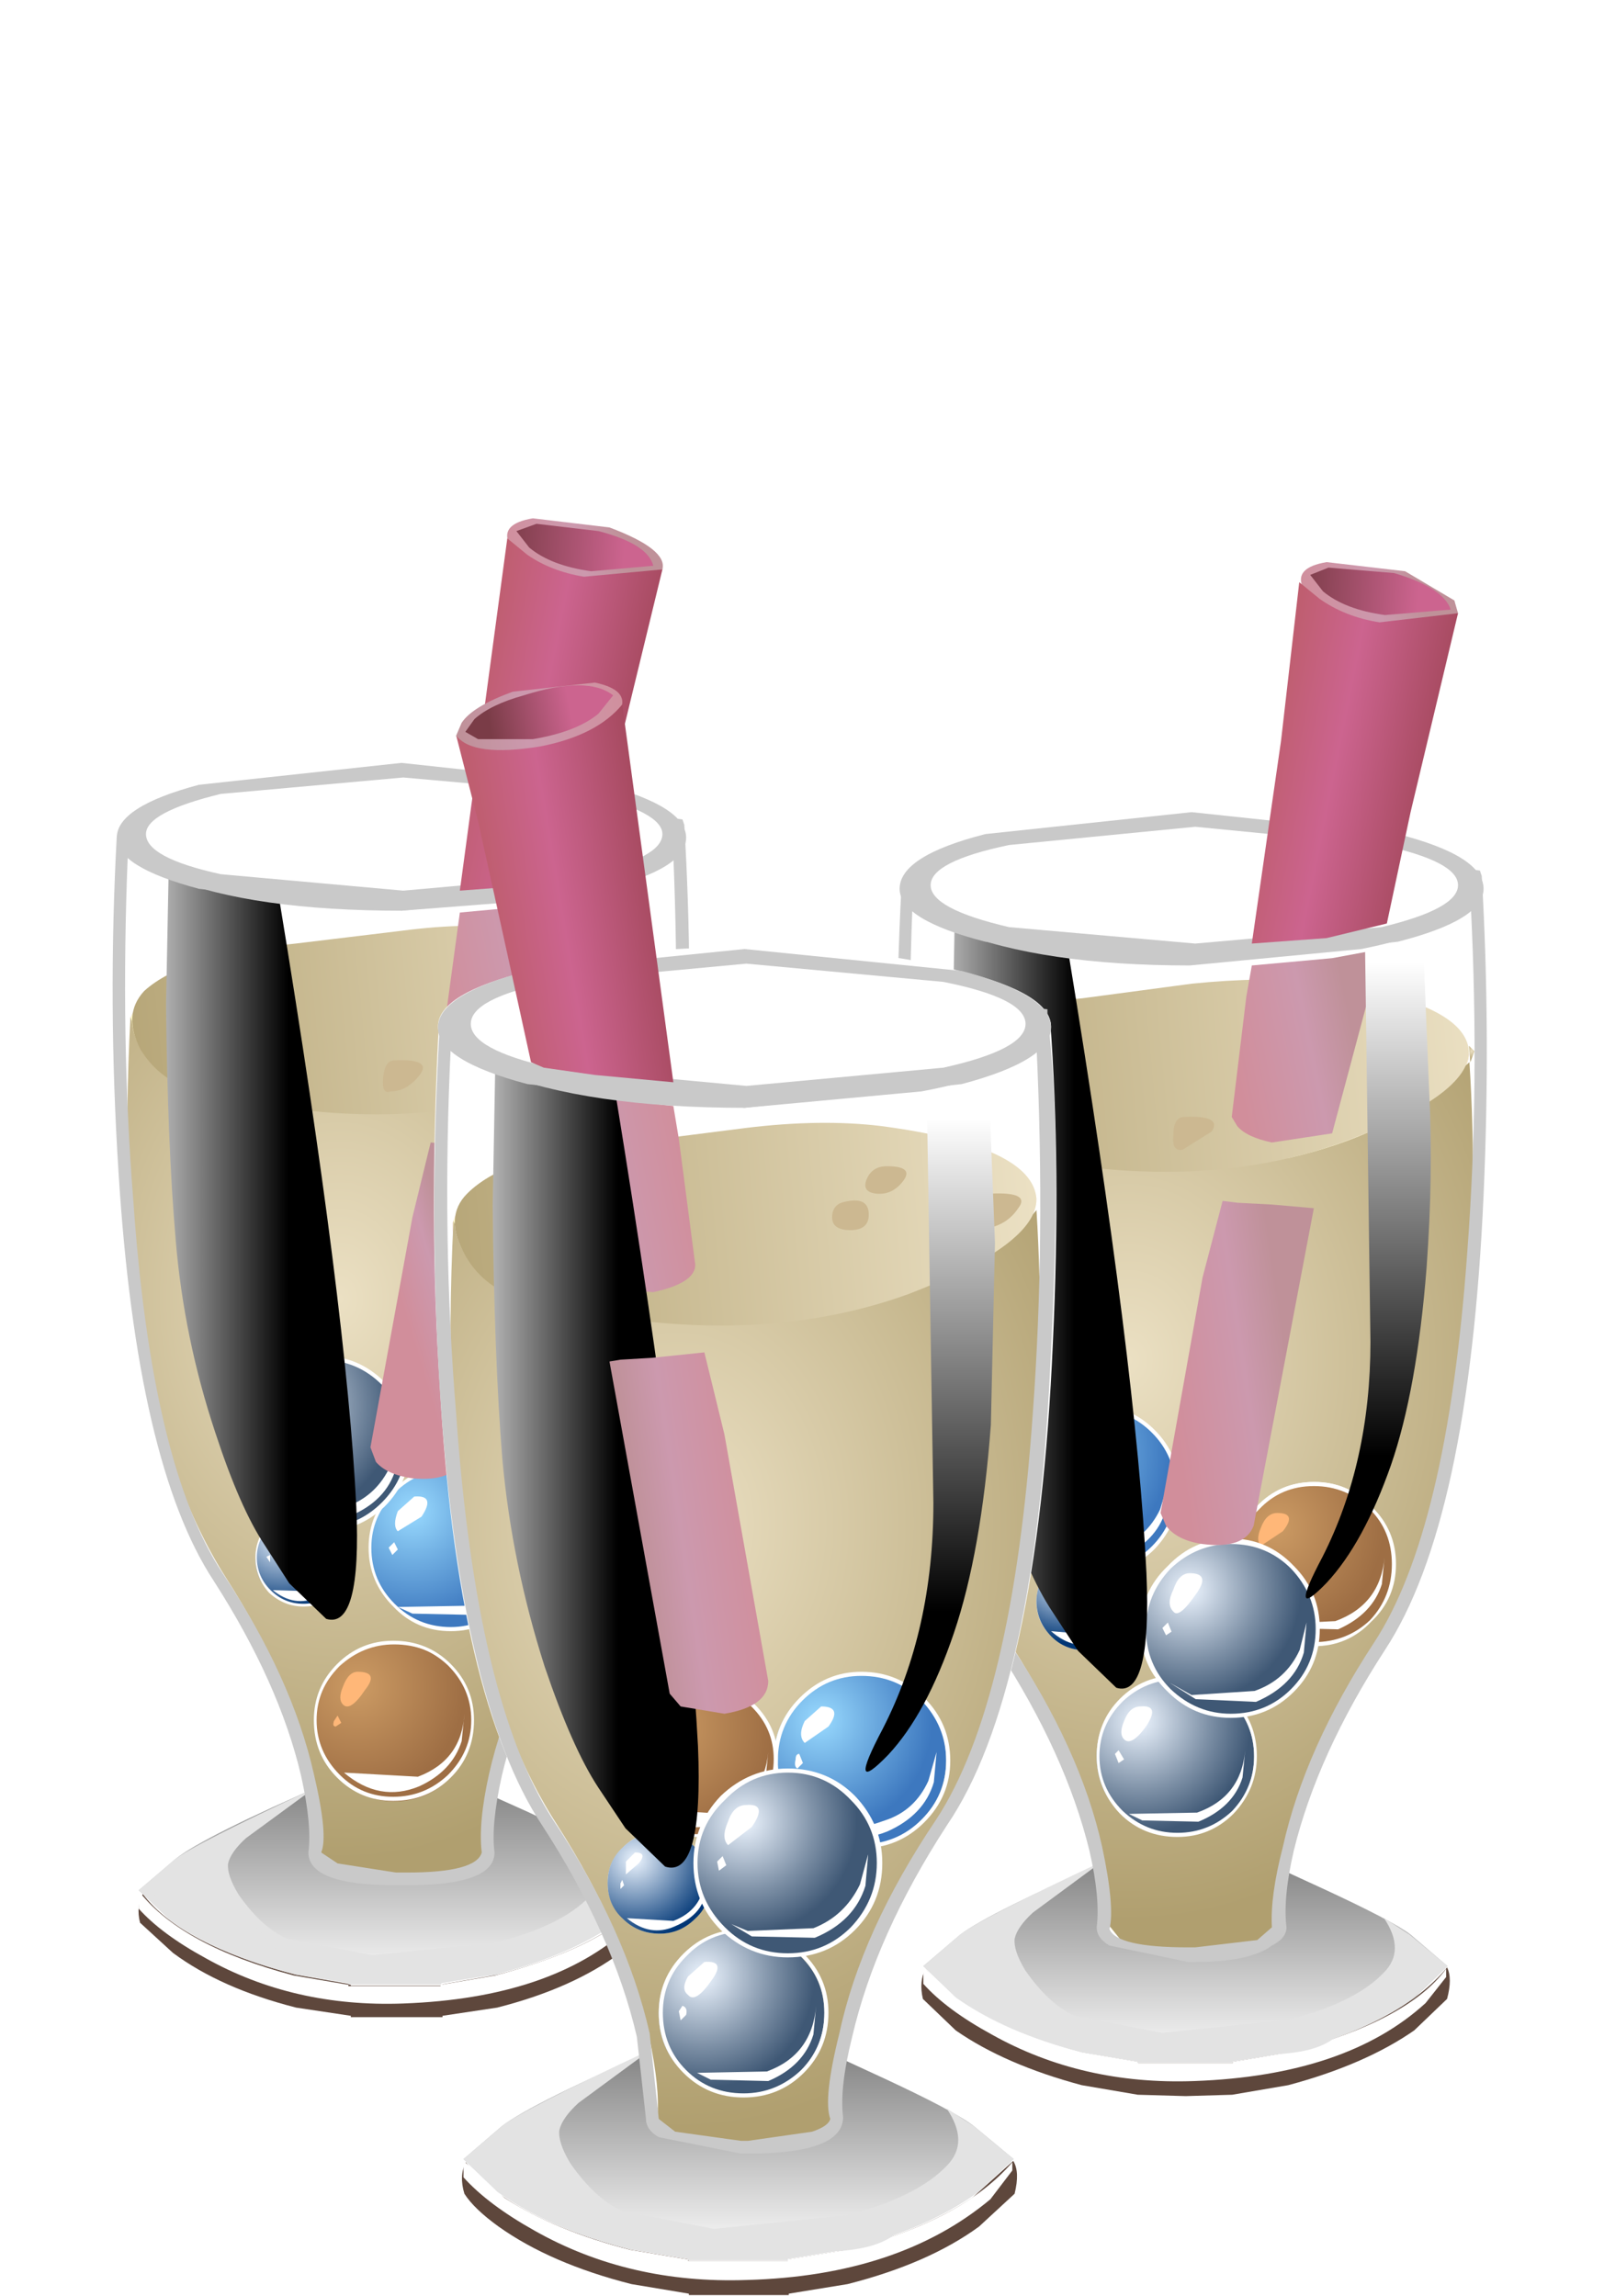 <?xml version="1.0" encoding="UTF-8" standalone="no"?>
<svg xmlns:xlink="http://www.w3.org/1999/xlink" height="62.9px" width="43.95px" xmlns="http://www.w3.org/2000/svg">
  <g transform="matrix(1.0, 0.0, 0.0, 1.0, 0.0, 0.0)">
    <use height="4.55" transform="matrix(0.75, 0.0, 0.0, 0.75, 3.8, 51.85)" width="18.9" xlink:href="#sprite0"/>
    <use height="4.05" transform="matrix(0.75, 0.0, 0.0, 0.75, 3.8, 51.85)" width="18.65" xlink:href="#sprite1"/>
    <use height="7.9" transform="matrix(0.75, 0.0, 0.0, 0.75, 3.8, 48.45)" width="18.75" xlink:href="#sprite2"/>
    <use height="7.15" transform="matrix(0.75, 0.0, 0.0, 0.75, 3.8, 49.0)" width="18.75" xlink:href="#sprite3"/>
    <use height="38.25" transform="matrix(0.75, 0.0, 0.0, 0.75, 3.1, 22.75)" width="21.15" xlink:href="#sprite4"/>
    <use height="5.4" transform="matrix(0.75, 0.0, 0.0, 0.75, 3.2, 20.9)" width="20.85" xlink:href="#sprite5"/>
    <use height="3.5" transform="matrix(0.977, 0.0, 0.0, 0.986, 3.573, 27.338)" width="15.2" xlink:href="#shape6"/>
    <use height="31.8" transform="matrix(0.75, 0.0, 0.0, 0.75, 3.5, 27.6)" width="20.05" xlink:href="#sprite6"/>
    <use height="0.6" transform="matrix(0.75, 0.0, 0.0, 0.75, 18.4, 27.15)" width="0.2" xlink:href="#sprite7"/>
    <use height="0.0" transform="matrix(0.75, 0.0, 0.0, 0.75, 18.35, 27.1)" width="0.0" xlink:href="#sprite8"/>
    <use height="28.75" transform="matrix(1.0, 0.0, 0.0, 1.0, 3.6, 25.35)" width="14.8" xlink:href="#shape9"/>
    <use height="5.65" transform="matrix(0.75, 0.0, 0.0, 0.75, 12.2, 38.35)" width="5.65" xlink:href="#sprite9"/>
    <use height="5.65" transform="matrix(0.75, 0.0, 0.0, 0.75, 12.2, 38.35)" width="5.65" xlink:href="#sprite10"/>
    <use height="5.75" transform="matrix(0.75, 0.0, 0.0, 0.75, 12.2, 38.3)" width="5.75" xlink:href="#sprite11"/>
    <use height="1.55" transform="matrix(1.0, 0.0, 0.0, 1.0, 12.7, 39.1)" width="1.0" xlink:href="#shape12"/>
    <use height="2.75" transform="matrix(0.75, 0.0, 0.0, 0.75, 12.975, 40.3)" width="4.35" xlink:href="#sprite12"/>
    <use height="5.85" transform="matrix(0.75, 0.0, 0.0, 0.75, 10.15, 40.2)" width="5.85" xlink:href="#sprite13"/>
    <use height="5.85" transform="matrix(0.75, 0.0, 0.0, 0.75, 10.15, 40.2)" width="5.85" xlink:href="#sprite14"/>
    <use height="6.05" transform="matrix(0.75, 0.0, 0.0, 0.75, 10.1, 40.15)" width="6.0" xlink:href="#sprite15"/>
    <use height="1.65" transform="matrix(1.0, 0.0, 0.0, 1.0, 10.65, 41.0)" width="1.05" xlink:href="#shape16"/>
    <use height="2.85" transform="matrix(0.75, 0.0, 0.0, 0.75, 10.887, 42.25)" width="4.65" xlink:href="#sprite16"/>
    <use height="5.75" transform="matrix(0.75, 0.0, 0.0, 0.75, 8.65, 45.0)" width="5.75" xlink:href="#sprite17"/>
    <use height="4.3" transform="matrix(1.0, 0.0, 0.0, 1.0, 8.65, 45.05)" width="4.3" xlink:href="#shape18"/>
    <use height="5.85" transform="matrix(0.75, 0.0, 0.0, 0.75, 8.6, 44.95)" width="5.85" xlink:href="#sprite18"/>
    <use height="1.55" transform="matrix(1.0, 0.0, 0.0, 1.0, 9.15, 45.8)" width="1.0" xlink:href="#shape20"/>
    <use height="2.85" transform="matrix(0.75, 0.0, 0.0, 0.75, 9.425, 46.95)" width="4.45" xlink:href="#sprite19"/>
    <use height="3.45" transform="matrix(0.75, 0.0, 0.0, 0.75, 7.0, 41.4)" width="3.5" xlink:href="#sprite20"/>
    <use height="3.45" transform="matrix(0.75, 0.0, 0.0, 0.75, 7.0, 41.4)" width="3.5" xlink:href="#sprite21"/>
    <use height="3.55" transform="matrix(0.75, 0.0, 0.0, 0.75, 7.0, 41.35)" width="3.55" xlink:href="#sprite22"/>
    <use height="0.9" transform="matrix(1.0, 0.0, 0.0, 1.0, 7.3, 41.9)" width="0.6" xlink:href="#shape24"/>
    <use height="1.75" transform="matrix(0.75, 0.0, 0.0, 0.75, 7.475, 42.55)" width="2.7" xlink:href="#sprite23"/>
    <use height="6.25" transform="matrix(0.75, 0.0, 0.0, 0.75, 6.5, 37.25)" width="6.25" xlink:href="#sprite24"/>
    <use height="6.25" transform="matrix(0.75, 0.0, 0.0, 0.75, 6.5, 37.25)" width="6.25" xlink:href="#sprite25"/>
    <use height="6.4" transform="matrix(0.75, 0.0, 0.0, 0.75, 6.45, 37.15)" width="6.4" xlink:href="#sprite26"/>
    <use height="1.75" transform="matrix(1.0, 0.0, 0.0, 1.0, 7.05, 38.05)" width="1.05" xlink:href="#shape28"/>
    <use height="3.05" transform="matrix(0.75, 0.0, 0.0, 0.75, 7.25, 39.4)" width="4.95" xlink:href="#sprite27"/>
    <use height="5.25" transform="matrix(1.0, 0.0, 0.0, 1.0, 12.05, 24.55)" width="4.05" xlink:href="#shape30"/>
    <use height="27.65" transform="matrix(0.75, 0.0, 0.0, 0.75, 4.55, 23.65)" width="7.0" xlink:href="#sprite28"/>
    <use height="23.95" transform="matrix(0.75, 0.0, 0.0, 0.75, 14.05, 24.0)" width="4.5" xlink:href="#sprite29"/>
    <use height="37.5" transform="matrix(1.0, 0.0, 0.0, 1.0, 3.1, 14.15)" width="15.8" xlink:href="#shape33"/>
    <use height="4.7" transform="matrix(0.75, 0.0, 0.0, 0.75, 25.25, 53.9)" width="19.3" xlink:href="#sprite30"/>
    <use height="4.15" transform="matrix(0.75, 0.0, 0.0, 0.75, 25.3, 53.9)" width="19.1" xlink:href="#sprite31"/>
    <use height="8.1" transform="matrix(0.75, 0.0, 0.0, 0.75, 25.3, 50.45)" width="19.15" xlink:href="#sprite32"/>
    <use height="7.35" transform="matrix(0.75, 0.0, 0.0, 0.75, 25.3, 51.0)" width="19.15" xlink:href="#sprite33"/>
    <use height="39.15" transform="matrix(0.75, 0.0, 0.0, 0.75, 24.55, 24.15)" width="21.65" xlink:href="#sprite34"/>
    <use height="5.5" transform="matrix(0.75, 0.0, 0.0, 0.75, 24.65, 22.25)" width="21.3" xlink:href="#sprite35"/>
    <use height="3.5" transform="matrix(1.0, 0.0, 0.0, 1.0, 25.05, 28.85)" width="15.2" xlink:href="#shape6"/>
    <use height="32.55" transform="matrix(0.75, 0.0, 0.0, 0.75, 25.0, 29.1)" width="20.5" xlink:href="#sprite36"/>
    <use height="0.6" transform="matrix(0.75, 0.0, 0.0, 0.75, 40.25, 28.65)" width="0.2" xlink:href="#sprite37"/>
    <use height="0.0" transform="matrix(0.75, 0.0, 0.0, 0.75, 40.25, 28.6)" width="0.0" xlink:href="#sprite38"/>
    <use height="29.4" transform="matrix(1.0, 0.0, 0.0, 1.0, 25.1, 26.85)" width="15.15" xlink:href="#shape39"/>
    <use height="5.75" transform="matrix(0.75, 0.0, 0.0, 0.75, 30.05, 45.95)" width="5.75" xlink:href="#sprite39"/>
    <use height="5.75" transform="matrix(0.75, 0.0, 0.0, 0.75, 30.05, 45.95)" width="5.75" xlink:href="#sprite40"/>
    <use height="5.9" transform="matrix(0.75, 0.0, 0.0, 0.75, 30.05, 45.9)" width="5.85" xlink:href="#sprite41"/>
    <use height="1.55" transform="matrix(1.0, 0.0, 0.0, 1.0, 30.55, 46.75)" width="1.0" xlink:href="#shape42"/>
    <use height="2.8" transform="matrix(0.75, 0.0, 0.0, 0.75, 30.938, 47.95)" width="4.3" xlink:href="#sprite42"/>
    <use height="6.05" transform="matrix(0.75, 0.0, 0.0, 0.75, 27.75, 38.55)" width="6.05" xlink:href="#sprite43"/>
    <use height="6.05" transform="matrix(0.75, 0.0, 0.0, 0.75, 27.75, 38.55)" width="6.05" xlink:href="#sprite44"/>
    <use height="6.15" transform="matrix(0.75, 0.0, 0.0, 0.75, 27.7, 38.5)" width="6.15" xlink:href="#sprite45"/>
    <use height="1.65" transform="matrix(1.0, 0.0, 0.0, 1.0, 28.25, 39.4)" width="1.1" xlink:href="#shape45"/>
    <use height="2.95" transform="matrix(0.75, 0.0, 0.0, 0.75, 28.45, 40.6)" width="4.8" xlink:href="#sprite46"/>
    <use height="5.9" transform="matrix(0.75, 0.0, 0.0, 0.75, 33.8, 40.6)" width="5.9" xlink:href="#sprite47"/>
    <use height="4.4" transform="matrix(1.0, 0.0, 0.0, 1.0, 33.8, 40.65)" width="4.4" xlink:href="#shape47"/>
    <use height="6.0" transform="matrix(0.75, 0.0, 0.0, 0.75, 33.75, 40.6)" width="6.0" xlink:href="#sprite48"/>
    <use height="1.6" transform="matrix(1.0, 0.0, 0.0, 1.0, 34.25, 41.45)" width="1.05" xlink:href="#shape49"/>
    <use height="2.85" transform="matrix(0.75, 0.0, 0.0, 0.75, 34.638, 42.65)" width="4.45" xlink:href="#sprite49"/>
    <use height="3.55" transform="matrix(0.75, 0.0, 0.0, 0.75, 28.4, 42.55)" width="3.6" xlink:href="#sprite50"/>
    <use height="3.55" transform="matrix(0.75, 0.0, 0.0, 0.75, 28.4, 42.55)" width="3.6" xlink:href="#sprite51"/>
    <use height="0.0" transform="matrix(0.75, 0.0, 0.0, 0.75, 28.35, 42.55)" width="0.0" xlink:href="#sprite52"/>
    <use height="0.95" transform="matrix(1.0, 0.0, 0.0, 1.0, 28.7, 43.05)" width="0.6" xlink:href="#shape52"/>
    <use height="1.75" transform="matrix(0.75, 0.0, 0.0, 0.75, 28.8, 43.75)" width="2.85" xlink:href="#sprite53"/>
    <use height="6.4" transform="matrix(0.75, 0.0, 0.0, 0.75, 31.3, 42.25)" width="6.4" xlink:href="#sprite54"/>
    <use height="6.4" transform="matrix(0.75, 0.0, 0.0, 0.75, 31.3, 42.25)" width="6.4" xlink:href="#sprite55"/>
    <use height="6.55" transform="matrix(0.75, 0.0, 0.0, 0.75, 31.25, 42.15)" width="6.55" xlink:href="#sprite56"/>
    <use height="1.75" transform="matrix(1.0, 0.0, 0.0, 1.0, 31.85, 43.1)" width="1.1" xlink:href="#shape56"/>
    <use height="3.1" transform="matrix(0.75, 0.0, 0.0, 0.75, 32.05, 44.45)" width="5.05" xlink:href="#sprite57"/>
    <use height="5.35" transform="matrix(1.0, 0.0, 0.0, 1.0, 33.75, 26.0)" width="4.1" xlink:href="#shape58"/>
    <use height="28.3" transform="matrix(0.75, 0.0, 0.0, 0.75, 26.087, 25.05)" width="7.15" xlink:href="#sprite58"/>
    <use height="24.5" transform="matrix(0.75, 0.0, 0.0, 0.75, 35.788, 25.4)" width="4.55" xlink:href="#sprite59"/>
    <use height="38.4" transform="matrix(1.0, 0.0, 0.0, 1.0, 24.55, 15.35)" width="16.2" xlink:href="#shape61"/>
    <use height="4.9" transform="matrix(0.75, 0.0, 0.0, 0.75, 12.65, 59.2)" width="20.3" xlink:href="#sprite60"/>
    <use height="4.35" transform="matrix(0.75, 0.0, 0.0, 0.75, 12.7, 59.2)" width="20.05" xlink:href="#sprite61"/>
    <use height="8.5" transform="matrix(0.75, 0.0, 0.0, 0.75, 12.7, 55.55)" width="20.1" xlink:href="#sprite62"/>
    <use height="7.7" transform="matrix(0.75, 0.0, 0.0, 0.75, 12.7, 56.15)" width="20.1" xlink:href="#sprite63"/>
    <use height="41.15" transform="matrix(0.75, 0.0, 0.0, 0.75, 11.9, 27.95)" width="22.75" xlink:href="#sprite64"/>
    <use height="5.8" transform="matrix(0.75, 0.0, 0.0, 0.75, 12.0, 25.95)" width="22.4" xlink:href="#sprite65"/>
    <use height="3.65" transform="matrix(1.0, 0.0, 0.0, 1.0, 12.4, 32.9)" width="15.95" xlink:href="#shape66"/>
    <use height="34.2" transform="matrix(0.75, 0.0, 0.0, 0.75, 12.35, 33.15)" width="21.55" xlink:href="#sprite66"/>
    <use height="0.0" transform="matrix(0.75, 0.0, 0.0, 0.75, 28.4, 32.65)" width="0.0" xlink:href="#sprite67"/>
    <use height="0.0" transform="matrix(0.75, 0.0, 0.0, 0.75, 28.35, 32.65)" width="0.0" xlink:href="#sprite68"/>
    <use height="30.9" transform="matrix(1.0, 0.0, 0.0, 1.0, 12.45, 30.75)" width="15.95" xlink:href="#shape68"/>
    <use height="6.05" transform="matrix(0.75, 0.0, 0.0, 0.75, 18.05, 52.9)" width="6.05" xlink:href="#sprite69"/>
    <use height="6.05" transform="matrix(0.75, 0.0, 0.0, 0.75, 18.05, 52.9)" width="6.05" xlink:href="#sprite70"/>
    <use height="6.15" transform="matrix(0.75, 0.0, 0.0, 0.75, 18.05, 52.85)" width="6.2" xlink:href="#sprite71"/>
    <use height="1.6" transform="matrix(1.0, 0.0, 0.0, 1.0, 18.6, 53.75)" width="1.05" xlink:href="#shape71"/>
    <use height="2.95" transform="matrix(0.75, 0.0, 0.0, 0.75, 19.1, 54.95)" width="4.4" xlink:href="#sprite72"/>
    <use height="6.3" transform="matrix(0.75, 0.0, 0.0, 0.75, 21.2, 45.85)" width="6.3" xlink:href="#sprite73"/>
    <use height="6.3" transform="matrix(0.75, 0.0, 0.0, 0.75, 21.2, 45.85)" width="6.3" xlink:href="#sprite74"/>
    <use height="6.45" transform="matrix(0.75, 0.0, 0.0, 0.75, 21.2, 45.8)" width="6.45" xlink:href="#sprite75"/>
    <use height="1.7" transform="matrix(1.0, 0.0, 0.0, 1.0, 21.8, 46.75)" width="1.05" xlink:href="#shape74"/>
    <use height="3.1" transform="matrix(0.75, 0.0, 0.0, 0.75, 22.025, 48.0)" width="4.9" xlink:href="#sprite76"/>
    <use height="5.6" transform="matrix(0.75, 0.0, 0.0, 0.75, 17.1, 46.1)" width="5.55" xlink:href="#sprite77"/>
    <use height="4.2" transform="matrix(1.0, 0.0, 0.0, 1.0, 17.1, 46.1)" width="4.15" xlink:href="#shape76"/>
    <use height="5.7" transform="matrix(0.75, 0.0, 0.0, 0.75, 17.0, 46.05)" width="5.75" xlink:href="#sprite78"/>
    <use height="1.55" transform="matrix(1.0, 0.0, 0.0, 1.0, 17.55, 46.85)" width="0.95" xlink:href="#shape78"/>
    <use height="2.75" transform="matrix(0.75, 0.0, 0.0, 0.75, 17.9, 48.0)" width="4.25" xlink:href="#sprite79"/>
    <use height="3.7" transform="matrix(0.75, 0.0, 0.0, 0.75, 16.65, 50.2)" width="3.75" xlink:href="#sprite80"/>
    <use height="3.7" transform="matrix(0.75, 0.0, 0.0, 0.75, 16.65, 50.2)" width="3.75" xlink:href="#sprite81"/>
    <use height="0.0" transform="matrix(0.75, 0.0, 0.0, 0.75, 16.6, 50.2)" width="0.0" xlink:href="#sprite82"/>
    <use height="1.0" transform="matrix(1.0, 0.0, 0.0, 1.0, 17.0, 50.75)" width="0.6" xlink:href="#shape80"/>
    <use height="1.85" transform="matrix(0.75, 0.0, 0.0, 0.75, 17.175, 51.5)" width="2.9" xlink:href="#sprite83"/>
    <use height="6.7" transform="matrix(0.75, 0.0, 0.0, 0.75, 19.1, 48.55)" width="6.7" xlink:href="#sprite84"/>
    <use height="6.7" transform="matrix(0.75, 0.0, 0.0, 0.75, 19.1, 48.55)" width="6.7" xlink:href="#sprite85"/>
    <use height="6.9" transform="matrix(0.75, 0.0, 0.0, 0.75, 19.0, 48.45)" width="6.9" xlink:href="#sprite86"/>
    <use height="1.85" transform="matrix(1.0, 0.0, 0.0, 1.0, 19.65, 49.45)" width="1.15" xlink:href="#shape84"/>
    <use height="3.25" transform="matrix(0.75, 0.0, 0.0, 0.75, 20.038, 50.8)" width="5.05" xlink:href="#sprite87"/>
    <use height="5.65" transform="matrix(1.0, 0.0, 0.0, 1.0, 14.75, 29.8)" width="4.3" xlink:href="#shape86"/>
    <use height="29.7" transform="matrix(0.75, 0.0, 0.0, 0.75, 13.5, 28.9)" width="7.5" xlink:href="#sprite88"/>
    <use height="25.7" transform="matrix(0.75, 0.0, 0.0, 0.75, 23.7, 29.25)" width="4.8" xlink:href="#sprite89"/>
    <use height="40.35" transform="matrix(1.0, 0.0, 0.0, 1.0, 11.9, 18.65)" width="17.05" xlink:href="#shape89"/>
  </g>
  <defs>
    <g id="sprite0" transform="matrix(1.0, 0.0, 0.0, 1.0, 0.0, 0.0)">
      <use height="4.55" transform="matrix(1.0, 0.0, 0.0, 1.0, 0.0, 0.0)" width="18.9" xlink:href="#shape0"/>
    </g>
    <g id="shape0" transform="matrix(1.0, 0.0, 0.0, 1.0, 0.0, 0.0)">
      <path d="M18.75 0.0 Q19.0 0.35 18.8 1.1 L17.6 2.2 Q15.85 3.5 13.1 4.2 L11.1 4.5 11.1 4.55 7.75 4.55 7.75 4.5 5.75 4.2 Q3.0 3.5 1.25 2.2 L0.05 1.1 Q-0.1 0.5 0.15 0.05 1.55 1.9 5.75 3.0 L7.75 3.35 7.75 3.4 11.1 3.4 11.1 3.35 13.1 3.0 Q17.15 1.95 18.75 0.0" fill="#5e473c" fill-rule="evenodd" stroke="none"/>
    </g>
    <g id="sprite1" transform="matrix(1.0, 0.0, 0.0, 1.0, 0.0, 0.0)">
      <use height="4.15" transform="matrix(0.976, 0.0, 0.0, 0.976, 0.0, 0.0)" width="19.1" xlink:href="#shape1"/>
    </g>
    <g id="shape1" transform="matrix(1.0, 0.0, 0.0, 1.0, 0.0, 0.0)">
      <path d="M13.35 3.1 Q17.7 1.95 19.1 0.05 L19.1 0.35 18.35 1.3 Q15.45 3.95 9.9 4.15 5.8 4.3 2.5 2.45 0.85 1.55 0.0 0.6 L0.0 0.0 0.05 0.0 Q1.65 2.0 5.8 3.1 L7.85 3.45 7.85 3.5 11.3 3.5 11.3 3.45 13.35 3.1" fill="#ffffff" fill-rule="evenodd" stroke="none"/>
    </g>
    <g id="sprite2" transform="matrix(1.0, 0.0, 0.0, 1.0, 0.0, 0.0)">
      <use height="7.9" transform="matrix(1.0, 0.0, 0.0, 1.0, 0.0, 0.0)" width="18.75" xlink:href="#shape2"/>
    </g>
    <g id="shape2" transform="matrix(1.0, 0.0, 0.0, 1.0, 0.0, 0.0)">
      <path d="M17.4 3.3 L18.75 4.45 17.55 5.55 Q15.8 6.8 13.05 7.5 L11.05 7.85 11.05 7.9 7.7 7.9 7.7 7.85 5.7 7.5 Q2.95 6.8 1.2 5.55 L0.0 4.45 1.35 3.3 Q2.35 2.5 6.95 0.5 L9.45 0.0 11.8 0.5 14.25 1.6 Q16.8 2.8 17.4 3.3" fill="url(#gradient0)" fill-rule="evenodd" stroke="none"/>
    </g>
    <linearGradient gradientTransform="matrix(0.0, 0.005, 0.005, 0.0, 9.35, 4.05)" gradientUnits="userSpaceOnUse" id="gradient0" spreadMethod="pad" x1="-819.2" x2="819.2">
      <stop offset="0.0" stop-color="#7a7a7a"/>
      <stop offset="1.0" stop-color="#ffffff"/>
    </linearGradient>
    <g id="sprite3" transform="matrix(1.0, 0.0, 0.0, 1.0, 0.0, 0.0)">
      <use height="7.7" transform="matrix(0.933, 0.0, 0.0, 0.929, 0.0, 0.0)" width="20.1" xlink:href="#shape3"/>
    </g>
    <g id="shape3" transform="matrix(1.0, 0.0, 0.0, 1.0, 0.0, 0.0)">
      <path d="M18.65 2.8 L20.1 4.0 18.8 5.2 Q16.95 6.55 14.0 7.3 L11.85 7.65 11.85 7.7 8.2 7.7 8.2 7.65 6.1 7.3 Q3.15 6.55 1.25 5.2 L0.0 4.0 1.4 2.8 Q2.15 2.2 6.85 0.0 L4.2 1.95 Q3.6 2.5 3.5 2.95 3.45 3.4 3.9 4.15 4.8 5.45 5.8 5.9 L9.15 6.55 14.0 6.05 Q16.55 5.4 17.65 4.25 18.5 3.4 17.65 2.15 L18.65 2.8" fill="#e3e3e3" fill-rule="evenodd" stroke="none"/>
    </g>
    <g id="sprite4" transform="matrix(1.0, 0.0, 0.0, 1.0, 0.0, 0.0)">
      <use height="38.25" transform="matrix(1.0, 0.0, 0.0, 1.0, 0.0, 0.0)" width="21.15" xlink:href="#shape4"/>
    </g>
    <g id="shape4" transform="matrix(1.0, 0.0, 0.0, 1.0, 0.0, 0.0)">
      <path d="M20.95 0.0 Q21.3 5.05 21.05 10.95 20.5 22.8 17.45 27.3 14.9 31.05 14.05 34.55 13.65 36.3 13.75 37.3 L13.35 37.8 10.6 38.25 10.5 38.25 7.75 37.8 7.35 37.3 Q7.45 36.3 7.05 34.55 6.25 31.05 3.7 27.3 0.85 23.1 0.2 12.4 -0.2 6.55 0.15 0.4 0.4 1.45 3.4 2.2 L10.55 2.9 Q14.85 2.9 17.9 2.1 20.95 1.35 20.95 0.2 L20.9 0.0 20.95 0.0" fill="#ffffff" fill-rule="evenodd" stroke="none"/>
    </g>
    <g id="sprite5" transform="matrix(1.0, 0.0, 0.0, 1.0, 0.0, 0.0)">
      <use height="6.7" transform="matrix(3.112, 0.0, 0.0, 0.806, 0.0, 0.0)" width="6.7" xlink:href="#shape5"/>
    </g>
    <g id="shape5" transform="matrix(1.0, 0.0, 0.0, 1.0, 0.0, 0.0)">
      <path d="M6.7 3.35 Q6.7 4.75 5.7 5.7 4.75 6.7 3.35 6.7 1.95 6.7 1.0 5.7 0.0 4.75 0.0 3.35 0.0 1.95 1.0 1.0 1.95 0.0 3.35 0.0 4.75 0.0 5.7 1.0 6.7 1.95 6.7 3.35" fill="#ffffff" fill-rule="evenodd" stroke="none"/>
    </g>
    <g id="shape6" transform="matrix(1.0, 0.0, 0.0, 1.0, -25.05, -28.85)">
      <path d="M36.75 31.3 Q39.95 30.15 40.25 28.85 40.25 29.4 39.45 30.15 38.55 30.95 37.0 31.6 35.3 32.3 32.1 32.35 L27.05 31.75 Q25.05 31.1 25.05 29.4 L25.15 29.2 Q25.0 29.85 25.55 30.55 L26.95 31.45 Q32.5 32.8 36.75 31.3" fill="#dbabff" fill-rule="evenodd" stroke="none"/>
      <path d="M36.75 31.3 Q39.95 30.15 40.25 28.85 40.25 29.4 39.45 30.15 38.55 30.95 37.0 31.6 35.3 32.3 32.1 32.35 L27.05 31.75 Q25.05 31.1 25.05 29.4 L25.15 29.2 Q25.0 29.85 25.55 30.55 L26.95 31.45 Q32.5 32.8 36.75 31.3" fill="#fffbce" fill-rule="evenodd" stroke="none"/>
    </g>
    <g id="sprite6" transform="matrix(1.0, 0.0, 0.0, 1.0, 0.0, 0.0)">
      <use height="31.8" transform="matrix(1.0, 0.0, 0.0, 1.0, 0.0, 0.0)" width="20.05" xlink:href="#shape7"/>
    </g>
    <g id="shape7" transform="matrix(1.0, 0.0, 0.0, 1.0, 0.0, 0.0)">
      <path d="M19.05 0.7 L19.9 0.0 Q20.2 4.55 19.8 9.15 19.15 16.8 16.55 20.85 14.15 24.6 13.4 28.1 13.0 29.85 13.1 30.85 L12.75 31.35 10.1 31.8 10.0 31.8 Q8.15 31.8 7.4 31.35 L7.05 30.85 Q7.15 29.85 6.75 28.1 6.0 24.6 3.6 20.85 -0.65 14.2 0.1 0.35 L0.15 0.5 Q0.2 1.3 0.9 2.05 1.6 2.8 2.55 3.05 L13.45 3.4 Q17.1 2.55 19.05 0.7" fill="url(#gradient1)" fill-rule="evenodd" stroke="none"/>
    </g>
    <radialGradient cx="0" cy="0" gradientTransform="matrix(2.0E-4, 0.025, 0.019, -2.0E-4, 7.75, 10.65)" gradientUnits="userSpaceOnUse" id="gradient1" r="819.2" spreadMethod="pad">
      <stop offset="0.0" stop-color="#ebe0c3"/>
      <stop offset="1.0" stop-color="#b09f6f"/>
    </radialGradient>
    <g id="sprite7" transform="matrix(1.0, 0.0, 0.0, 1.0, 0.0, 0.0)">
      <use height="0.6" transform="matrix(1.0, 0.0, 0.0, 1.0, 0.0, 0.0)" width="0.2" xlink:href="#shape8"/>
    </g>
    <g id="shape8" transform="matrix(1.0, 0.0, 0.0, 1.0, 0.0, 0.0)">
      <path d="M0.0 0.0 L0.2 0.2 0.05 0.6 0.0 0.0" fill="url(#gradient2)" fill-rule="evenodd" stroke="none"/>
    </g>
    <radialGradient cx="0" cy="0" gradientTransform="matrix(0.0, 4.0E-4, 3.0E-4, 0.0, 0.1, 0.2)" gradientUnits="userSpaceOnUse" id="gradient2" r="819.2" spreadMethod="pad">
      <stop offset="0.0" stop-color="#ebe0c3"/>
      <stop offset="1.0" stop-color="#b09f6f"/>
    </radialGradient>
    <g id="shape9" transform="matrix(1.0, 0.0, 0.0, 1.0, -3.6, -25.35)">
      <path d="M5.45 29.9 Q4.4 29.65 3.85 28.75 3.35 27.8 3.95 27.15 5.05 26.15 8.1 25.85 L11.0 25.5 Q12.9 25.25 14.45 25.45 18.35 26.0 18.4 27.3 18.45 28.45 15.15 29.7 11.0 31.25 5.45 29.9" fill="url(#gradient3)" fill-rule="evenodd" stroke="none"/>
      <path d="M5.05 51.1 Q6.0 50.5 6.0 50.9 L6.2 51.8 6.9 52.65 7.6 53.45 Q7.65 53.75 6.65 53.45 L5.0 52.7 4.25 51.95 Q4.1 51.65 5.05 51.1" fill="#e3e3e3" fill-rule="evenodd" stroke="none"/>
      <path d="M13.95 53.4 Q15.35 53.25 14.95 53.6 L13.6 54.1 Q12.9 54.2 13.25 53.85 L13.95 53.4" fill="#e3e3e3" fill-rule="evenodd" stroke="none"/>
      <path d="M14.6 26.45 Q15.35 26.45 15.05 26.85 14.75 27.2 14.35 27.15 14.0 27.1 14.15 26.8 14.25 26.45 14.6 26.45" fill="#ccb891" fill-rule="evenodd" stroke="none"/>
      <path d="M10.8 29.05 Q11.85 29.0 11.5 29.45 11.15 29.9 10.7 29.9 10.45 30.0 10.5 29.5 10.55 29.05 10.8 29.05" fill="#ccb891" fill-rule="evenodd" stroke="none"/>
      <path d="M13.45 27.45 Q14.15 27.2 14.2 27.65 14.25 28.1 13.7 28.1 13.25 28.1 13.25 27.8 13.25 27.5 13.45 27.45" fill="#ccb891" fill-rule="evenodd" stroke="none"/>
    </g>
    <linearGradient gradientTransform="matrix(-0.01, 0.001, 0.001, 0.01, 9.95, 28.15)" gradientUnits="userSpaceOnUse" id="gradient3" spreadMethod="pad" x1="-819.2" x2="819.2">
      <stop offset="0.0" stop-color="#ebe0c3"/>
      <stop offset="1.0" stop-color="#b09f6f"/>
    </linearGradient>
    <g id="sprite9" transform="matrix(1.0, 0.0, 0.0, 1.0, 0.0, 0.0)">
      <use height="6.7" transform="matrix(0.843, 0.0, 0.0, 0.843, 0.0, 0.0)" width="6.7" xlink:href="#shape5"/>
    </g>
    <g id="sprite10" transform="matrix(1.0, 0.0, 0.0, 1.0, 0.0, 0.0)">
      <use height="5.65" transform="matrix(1.0, 0.0, 0.0, 1.0, 0.0, 0.0)" width="5.65" xlink:href="#shape10"/>
    </g>
    <g id="shape10" transform="matrix(1.0, 0.0, 0.0, 1.0, 0.0, 0.0)">
      <path d="M5.65 2.8 Q5.65 4.0 4.8 4.85 3.95 5.65 2.8 5.65 1.65 5.65 0.8 4.85 0.0 4.0 0.0 2.8 0.0 1.65 0.8 0.8 1.65 0.0 2.8 0.0 3.95 0.0 4.8 0.8 5.65 1.65 5.65 2.8" fill="url(#gradient4)" fill-rule="evenodd" stroke="none"/>
    </g>
    <radialGradient cx="0" cy="0" gradientTransform="matrix(0.003, 0.004, 0.004, -0.003, 1.5, 1.55)" gradientUnits="userSpaceOnUse" id="gradient4" r="819.2" spreadMethod="pad">
      <stop offset="0.0" stop-color="#edf5ff"/>
      <stop offset="0.627" stop-color="#7d90a6"/>
      <stop offset="1.0" stop-color="#3f5875"/>
    </radialGradient>
    <g id="sprite11" transform="matrix(1.0, 0.0, 0.0, 1.0, 0.0, 0.0)">
      <use height="5.75" transform="matrix(1.0, 0.0, 0.0, 1.0, 0.0, 0.0)" width="5.75" xlink:href="#shape11"/>
    </g>
    <g id="shape11" transform="matrix(1.0, 0.0, 0.0, 1.0, 0.0, 0.0)">
      <path d="M2.85 0.15 Q1.7 0.15 0.9 0.95 0.1 1.75 0.1 2.85 0.1 4.0 0.9 4.8 1.7 5.6 2.85 5.6 4.0 5.6 4.8 4.8 5.6 4.0 5.6 2.85 5.6 1.7 4.8 0.95 4.0 0.15 2.85 0.15 M4.9 0.85 Q5.75 1.7 5.75 2.85 5.75 4.05 4.9 4.9 4.05 5.75 2.85 5.75 1.7 5.75 0.85 4.9 0.0 4.05 0.0 2.85 0.0 1.7 0.85 0.85 1.7 0.0 2.85 0.0 4.05 0.0 4.9 0.85" fill="#ffffff" fill-rule="evenodd" stroke="none"/>
    </g>
    <g id="shape12" transform="matrix(1.0, 0.0, 0.0, 1.0, -12.7, -39.1)">
      <path d="M13.35 39.1 Q13.9 39.1 13.55 39.65 13.1 40.2 12.95 40.0 12.8 39.85 12.95 39.5 13.1 39.15 13.35 39.1" fill="#ffffff" fill-rule="evenodd" stroke="none"/>
      <path d="M12.8 40.3 L12.95 40.55 12.8 40.6 12.7 40.4 12.8 40.3" fill="#ffffff" fill-rule="evenodd" stroke="none"/>
    </g>
    <g id="sprite12" transform="matrix(1.0, 0.0, 0.0, 1.0, -0.1, 0.0)">
      <use height="2.75" transform="matrix(1.0, 0.0, 0.0, 1.0, 0.1, 0.0)" width="4.35" xlink:href="#shape13"/>
    </g>
    <g id="shape13" transform="matrix(1.0, 0.0, 0.0, 1.0, -0.1, 0.0)">
      <path d="M2.8 2.55 Q1.35 3.15 0.1 2.05 L2.7 2.2 Q4.25 1.65 4.4 0.0 L4.3 0.95 Q4.0 2.0 2.8 2.55" fill="#ffffff" fill-rule="evenodd" stroke="none"/>
    </g>
    <g id="sprite13" transform="matrix(1.0, 0.0, 0.0, 1.0, 0.0, 0.0)">
      <use height="6.7" transform="matrix(0.873, 0.0, 0.0, 0.873, 0.0, 0.0)" width="6.7" xlink:href="#shape5"/>
    </g>
    <g id="sprite14" transform="matrix(1.0, 0.0, 0.0, 1.0, 0.0, 0.0)">
      <use height="5.85" transform="matrix(1.0, 0.0, 0.0, 1.0, 0.0, 0.0)" width="5.85" xlink:href="#shape14"/>
    </g>
    <g id="shape14" transform="matrix(1.0, 0.0, 0.0, 1.0, 0.0, 0.0)">
      <path d="M5.85 2.9 Q5.85 4.15 5.0 5.0 4.15 5.85 2.95 5.85 1.7 5.85 0.85 5.0 0.0 4.15 0.0 2.9 0.0 1.7 0.85 0.85 1.7 0.0 2.95 0.0 4.15 0.0 5.0 0.85 5.85 1.7 5.85 2.9" fill="url(#gradient5)" fill-rule="evenodd" stroke="none"/>
    </g>
    <radialGradient cx="0" cy="0" gradientTransform="matrix(0.003, 0.004, 0.004, -0.003, 1.55, 1.6)" gradientUnits="userSpaceOnUse" id="gradient5" r="819.2" spreadMethod="pad">
      <stop offset="0.0" stop-color="#99daff"/>
      <stop offset="0.361" stop-color="#77b6e7"/>
      <stop offset="1.0" stop-color="#3d78bf"/>
    </radialGradient>
    <g id="sprite15" transform="matrix(1.0, 0.0, 0.0, 1.0, 0.0, 0.0)">
      <use height="6.05" transform="matrix(1.0, 0.0, 0.0, 1.0, 0.0, 0.0)" width="6.0" xlink:href="#shape15"/>
    </g>
    <g id="shape15" transform="matrix(1.0, 0.0, 0.0, 1.0, 0.0, 0.0)">
      <path d="M6.0 3.0 Q6.0 4.25 5.1 5.15 4.25 6.05 3.0 6.05 1.75 6.05 0.9 5.15 0.0 4.25 0.0 3.0 0.0 1.75 0.9 0.9 1.75 0.0 3.0 0.0 4.25 0.0 5.1 0.9 6.0 1.75 6.0 3.0 M3.0 0.15 Q1.8 0.15 0.95 1.0 0.1 1.85 0.1 3.0 0.1 4.2 0.95 5.05 1.8 5.9 3.0 5.9 4.15 5.9 5.0 5.05 5.85 4.2 5.85 3.0 5.85 1.85 5.0 1.0 4.15 0.15 3.0 0.15" fill="#ffffff" fill-rule="evenodd" stroke="none"/>
    </g>
    <g id="shape16" transform="matrix(1.0, 0.0, 0.0, 1.0, -23.85, -39.4)">
      <path d="M24.55 39.4 Q25.15 39.35 24.75 39.95 L24.1 40.35 Q23.95 40.2 24.1 39.8 L24.55 39.4" fill="#ffffff" fill-rule="evenodd" stroke="none"/>
      <path d="M24.0 40.65 L24.1 40.85 23.95 41.0 23.85 40.8 24.0 40.65" fill="#ffffff" fill-rule="evenodd" stroke="none"/>
    </g>
    <g id="sprite16" transform="matrix(1.0, 0.0, 0.0, 1.0, -0.05, 0.0)">
      <use height="2.95" transform="matrix(1.057, 0.0, 0.0, 0.966, 0.073, 0.0)" width="4.4" xlink:href="#shape17"/>
    </g>
    <g id="shape17" transform="matrix(1.0, 0.0, 0.0, 1.0, -0.4, 0.0)">
      <path d="M0.4 2.45 L2.95 2.4 Q4.6 1.8 4.75 0.0 L4.65 1.05 Q4.3 2.2 3.0 2.75 L0.9 2.7 0.4 2.45" fill="#ffffff" fill-rule="evenodd" stroke="none"/>
    </g>
    <g id="sprite17" transform="matrix(1.0, 0.0, 0.0, 1.0, 0.0, 0.0)">
      <use height="6.7" transform="matrix(0.858, 0.0, 0.0, 0.858, 0.0, 0.0)" width="6.7" xlink:href="#shape5"/>
    </g>
    <g id="shape18" transform="matrix(1.0, 0.0, 0.0, 1.0, -8.65, -45.05)">
      <path d="M12.95 47.15 Q12.95 48.05 12.35 48.7 11.7 49.35 10.8 49.35 9.95 49.35 9.3 48.7 8.65 48.05 8.65 47.15 8.65 46.3 9.3 45.65 9.95 45.05 10.8 45.05 11.7 45.05 12.35 45.65 12.95 46.3 12.95 47.15" fill="url(#gradient6)" fill-rule="evenodd" stroke="none"/>
    </g>
    <radialGradient cx="0" cy="0" gradientTransform="matrix(0.002, 0.003, 0.003, -0.002, 9.8, 46.2)" gradientUnits="userSpaceOnUse" id="gradient6" r="819.2" spreadMethod="pad">
      <stop offset="0.0" stop-color="#cc9b64"/>
      <stop offset="1.0" stop-color="#9e6e44"/>
    </radialGradient>
    <g id="sprite18" transform="matrix(1.0, 0.0, 0.0, 1.0, 0.0, 0.0)">
      <use height="5.85" transform="matrix(1.0, 0.0, 0.0, 1.0, 0.0, 0.0)" width="5.85" xlink:href="#shape19"/>
    </g>
    <g id="shape19" transform="matrix(1.0, 0.0, 0.0, 1.0, 0.0, 0.0)">
      <path d="M2.9 0.1 Q1.75 0.1 0.95 0.9 0.1 1.75 0.1 2.9 0.1 4.05 0.95 4.9 1.75 5.7 2.9 5.7 4.05 5.7 4.9 4.9 5.75 4.05 5.75 2.9 5.75 1.75 4.9 0.9 4.05 0.1 2.9 0.1 M5.0 0.85 Q5.85 1.7 5.85 2.9 5.85 4.15 5.0 5.0 4.15 5.85 2.9 5.85 1.7 5.85 0.85 5.0 0.0 4.15 0.0 2.9 0.0 1.7 0.85 0.85 1.7 0.0 2.9 0.0 4.15 0.0 5.0 0.85" fill="#ffffff" fill-rule="evenodd" stroke="none"/>
    </g>
    <g id="shape20" transform="matrix(1.0, 0.0, 0.0, 1.0, -9.15, -45.8)">
      <path d="M9.8 45.8 Q10.4 45.8 10.0 46.3 9.6 46.9 9.4 46.7 9.25 46.55 9.4 46.2 9.55 45.8 9.8 45.8" fill="#ffb778" fill-rule="evenodd" stroke="none"/>
      <path d="M9.25 47.0 L9.35 47.2 9.2 47.3 Q9.1 47.3 9.15 47.15 L9.25 47.0" fill="#ffb778" fill-rule="evenodd" stroke="none"/>
    </g>
    <g id="sprite19" transform="matrix(1.0, 0.0, 0.0, 1.0, -0.1, 0.0)">
      <use height="2.85" transform="matrix(1.0, 0.0, 0.0, 1.0, 0.1, 0.0)" width="4.45" xlink:href="#shape21"/>
    </g>
    <g id="shape21" transform="matrix(1.0, 0.0, 0.0, 1.0, -0.1, 0.0)">
      <path d="M2.85 2.65 Q1.4 3.25 0.1 2.15 L2.8 2.3 Q4.4 1.7 4.5 0.0 L4.4 1.0 Q4.05 2.1 2.85 2.65" fill="#ffffff" fill-rule="evenodd" stroke="none"/>
    </g>
    <g id="sprite20" transform="matrix(1.0, 0.0, 0.0, 1.0, 0.0, 0.0)">
      <use height="6.7" transform="matrix(0.522, 0.0, 0.0, 0.515, 0.0, 0.0)" width="6.7" xlink:href="#shape5"/>
    </g>
    <g id="sprite21" transform="matrix(1.0, 0.0, 0.0, 1.0, 0.0, 0.0)">
      <use height="3.7" transform="matrix(0.933, 0.0, 0.0, 0.932, 0.0, 0.0)" width="3.75" xlink:href="#shape22"/>
    </g>
    <g id="shape22" transform="matrix(1.0, 0.0, 0.0, 1.0, 0.0, 0.0)">
      <path d="M3.75 1.85 Q3.75 2.65 3.2 3.15 2.65 3.7 1.9 3.7 1.1 3.7 0.55 3.15 0.0 2.65 0.0 1.85 0.0 1.05 0.55 0.55 1.1 0.0 1.9 0.0 2.65 0.0 3.2 0.55 3.75 1.05 3.75 1.85" fill="url(#gradient7)" fill-rule="evenodd" stroke="none"/>
    </g>
    <radialGradient cx="0" cy="0" gradientTransform="matrix(0.002, 0.003, 0.003, -0.002, 1.0, 1.0)" gradientUnits="userSpaceOnUse" id="gradient7" r="819.2" spreadMethod="pad">
      <stop offset="0.0" stop-color="#edf5ff"/>
      <stop offset="0.082" stop-color="#d9e5f3"/>
      <stop offset="0.722" stop-color="#3e6899"/>
      <stop offset="1.0" stop-color="#003675"/>
    </radialGradient>
    <g id="sprite22" transform="matrix(1.0, 0.0, 0.0, 1.0, 0.0, 0.0)">
      <use height="3.55" transform="matrix(1.0, 0.0, 0.0, 1.0, 0.0, 0.0)" width="3.55" xlink:href="#shape23"/>
    </g>
    <g id="shape23" transform="matrix(1.0, 0.0, 0.0, 1.0, 0.0, 0.0)">
      <path d="M2.95 0.55 Q2.45 0.05 1.75 0.05 1.1 0.05 0.55 0.55 0.05 1.1 0.05 1.75 0.05 2.45 0.55 2.95 1.05 3.45 1.75 3.45 2.45 3.45 2.95 2.95 3.45 2.45 3.45 1.75 3.45 1.05 2.95 0.55 M3.05 3.05 Q2.5 3.55 1.75 3.55 1.05 3.55 0.5 3.05 0.0 2.5 0.0 1.75 0.0 1.05 0.5 0.5 1.05 0.0 1.75 0.0 2.5 0.0 3.05 0.5 3.55 1.05 3.55 1.75 3.55 2.5 3.05 3.05" fill="#ffffff" fill-rule="evenodd" stroke="none"/>
    </g>
    <g id="shape24" transform="matrix(1.0, 0.0, 0.0, 1.0, -7.3, -41.9)">
      <path d="M7.7 41.9 Q8.05 41.9 7.85 42.2 L7.45 42.45 7.45 42.1 7.7 41.9" fill="#ffffff" fill-rule="evenodd" stroke="none"/>
      <path d="M7.4 42.6 L7.4 42.8 7.3 42.65 7.4 42.6" fill="#ffffff" fill-rule="evenodd" stroke="none"/>
    </g>
    <g id="sprite23" transform="matrix(1.0, 0.0, 0.0, 1.0, -0.1, 0.0)">
      <use height="1.75" transform="matrix(1.0, 0.0, 0.0, 1.0, 0.1, 0.0)" width="2.7" xlink:href="#shape25"/>
    </g>
    <g id="shape25" transform="matrix(1.0, 0.0, 0.0, 1.0, -0.1, 0.0)">
      <path d="M1.75 1.6 Q0.9 2.0 0.1 1.35 L1.7 1.4 Q2.65 1.05 2.75 0.0 2.95 1.1 1.75 1.6" fill="#ffffff" fill-rule="evenodd" stroke="none"/>
    </g>
    <g id="sprite24" transform="matrix(1.0, 0.0, 0.0, 1.0, 0.0, 0.0)">
      <use height="6.7" transform="matrix(0.933, 0.0, 0.0, 0.933, 0.0, 0.0)" width="6.7" xlink:href="#shape5"/>
    </g>
    <g id="sprite25" transform="matrix(1.0, 0.0, 0.0, 1.0, 0.0, 0.0)">
      <use height="6.25" transform="matrix(1.0, 0.0, 0.0, 1.0, 0.0, 0.0)" width="6.25" xlink:href="#shape26"/>
    </g>
    <g id="shape26" transform="matrix(1.0, 0.0, 0.0, 1.0, 0.0, 0.0)">
      <path d="M6.25 3.1 Q6.25 4.4 5.35 5.35 4.45 6.25 3.15 6.25 1.85 6.25 0.9 5.35 0.0 4.4 0.0 3.1 0.0 1.8 0.9 0.9 1.85 0.0 3.15 0.0 4.45 0.0 5.35 0.9 6.25 1.85 6.25 3.1" fill="url(#gradient8)" fill-rule="evenodd" stroke="none"/>
    </g>
    <radialGradient cx="0" cy="0" gradientTransform="matrix(0.003, 0.004, 0.004, -0.003, 1.7, 1.7)" gradientUnits="userSpaceOnUse" id="gradient8" r="819.2" spreadMethod="pad">
      <stop offset="0.0" stop-color="#edf5ff"/>
      <stop offset="0.627" stop-color="#7d90a6"/>
      <stop offset="1.0" stop-color="#3f5875"/>
    </radialGradient>
    <g id="sprite26" transform="matrix(1.0, 0.0, 0.0, 1.0, 0.0, 0.0)">
      <use height="6.4" transform="matrix(1.0, 0.0, 0.0, 1.0, 0.0, 0.0)" width="6.4" xlink:href="#shape27"/>
    </g>
    <g id="shape27" transform="matrix(1.0, 0.0, 0.0, 1.0, 0.0, 0.0)">
      <path d="M5.35 1.05 Q4.45 0.15 3.2 0.15 1.95 0.15 1.05 1.05 0.15 1.95 0.15 3.2 0.15 4.5 1.05 5.35 1.95 6.25 3.2 6.25 4.45 6.25 5.35 5.35 6.25 4.45 6.25 3.2 6.25 1.95 5.35 1.05 M5.45 5.5 Q4.5 6.4 3.2 6.4 1.9 6.4 0.95 5.5 0.0 4.55 0.0 3.2 0.0 1.9 0.95 0.95 1.9 0.0 3.2 0.0 4.5 0.0 5.45 0.95 6.4 1.9 6.4 3.2 6.4 4.55 5.45 5.5" fill="#ffffff" fill-rule="evenodd" stroke="none"/>
    </g>
    <g id="shape28" transform="matrix(1.0, 0.0, 0.0, 1.0, -7.05, -38.05)">
      <path d="M7.75 38.05 Q8.35 38.05 7.95 38.65 L7.3 39.1 Q7.1 38.9 7.3 38.5 7.45 38.05 7.75 38.05" fill="#ffffff" fill-rule="evenodd" stroke="none"/>
      <path d="M7.15 39.4 L7.25 39.6 7.1 39.75 7.05 39.55 7.15 39.4" fill="#ffffff" fill-rule="evenodd" stroke="none"/>
    </g>
    <g id="sprite27" transform="matrix(1.0, 0.0, 0.0, 1.0, 0.0, 0.0)">
      <use height="3.05" transform="matrix(1.0, 0.0, 0.0, 1.0, 0.0, 0.0)" width="4.95" xlink:href="#shape29"/>
    </g>
    <g id="shape29" transform="matrix(1.0, 0.0, 0.0, 1.0, 0.0, 0.0)">
      <path d="M0.0 2.2 L0.8 2.6 3.0 2.5 Q4.1 2.1 4.6 1.0 L4.9 0.0 4.8 1.1 Q4.45 2.3 3.1 2.85 L0.95 2.8 0.0 2.2" fill="#ffffff" fill-rule="evenodd" stroke="none"/>
    </g>
    <g id="shape30" transform="matrix(1.0, 0.0, 0.0, 1.0, -12.05, -24.55)">
      <path d="M16.1 24.55 L14.75 29.45 Q14.2 29.95 13.1 29.75 12.5 29.6 12.2 29.3 L12.05 29.05 12.6 25.0 14.75 24.8 16.1 24.55" fill="url(#gradient9)" fill-rule="evenodd" stroke="none"/>
    </g>
    <linearGradient gradientTransform="matrix(-0.002, 4.0E-4, -4.0E-4, -0.002, 13.7, 26.95)" gradientUnits="userSpaceOnUse" id="gradient9" spreadMethod="pad" x1="-819.2" x2="819.2">
      <stop offset="0.0" stop-color="#bf9199"/>
      <stop offset="0.365" stop-color="#cc99ae"/>
      <stop offset="1.0" stop-color="#d18e9b"/>
    </linearGradient>
    <g id="sprite28" transform="matrix(1.0, 0.0, 0.0, 1.0, 0.0, 0.0)">
      <use height="27.65" transform="matrix(1.0, 0.0, 0.0, 1.0, 0.0, 0.0)" width="7.0" xlink:href="#shape31"/>
    </g>
    <g id="shape31" transform="matrix(1.0, 0.0, 0.0, 1.0, 0.0, 0.0)">
      <path d="M4.15 1.4 Q6.6 16.3 6.95 23.5 7.15 28.0 5.85 27.6 L4.5 26.3 3.6 24.9 Q2.7 23.55 1.8 20.8 0.65 17.35 0.35 13.75 0.05 10.25 0.0 5.15 L0.1 0.0 4.15 1.4" fill="url(#gradient10)" fill-rule="evenodd" stroke="none"/>
    </g>
    <linearGradient gradientTransform="matrix(0.004, 0.0, 0.0, -0.004, 1.2, 13.85)" gradientUnits="userSpaceOnUse" id="gradient10" spreadMethod="pad" x1="-819.2" x2="819.2">
      <stop offset="0.0" stop-color="#ffffff"/>
      <stop offset="1.0" stop-color="#000000"/>
    </linearGradient>
    <g id="sprite29" transform="matrix(1.0, 0.0, 0.0, 1.0, 0.2, 0.0)">
      <use height="23.95" transform="matrix(1.0, 0.0, 0.0, 1.0, -0.2, 0.0)" width="4.5" xlink:href="#shape32"/>
    </g>
    <g id="shape32" transform="matrix(1.0, 0.0, 0.0, 1.0, 0.2, 0.0)">
      <path d="M1.9 0.45 L4.0 0.0 4.25 5.9 Q4.55 14.25 2.85 19.15 1.9 21.95 0.6 23.35 -0.85 24.85 0.4 22.45 2.15 19.1 2.15 14.75 L1.9 0.45" fill="url(#gradient11)" fill-rule="evenodd" stroke="none"/>
    </g>
    <linearGradient gradientTransform="matrix(0.0, 0.011, 0.011, 0.0, 2.1, 10.05)" gradientUnits="userSpaceOnUse" id="gradient11" spreadMethod="pad" x1="-819.2" x2="819.2">
      <stop offset="0.0" stop-color="#ffffff"/>
      <stop offset="1.0" stop-color="#000000"/>
    </linearGradient>
    <g id="shape33" transform="matrix(1.0, 0.0, 0.0, 1.0, -3.1, -14.15)">
      <path d="M11.0 20.9 L16.55 21.5 Q18.8 22.1 18.8 22.95 18.8 23.8 16.55 24.35 L11.0 24.95 5.45 24.35 Q3.2 23.75 3.2 22.95 3.2 22.1 5.45 21.5 L11.0 20.9 M18.15 22.85 Q18.15 22.25 16.1 21.75 L11.05 21.3 6.05 21.75 Q4.0 22.25 4.0 22.85 4.0 23.5 6.05 23.95 L11.05 24.4 16.1 23.95 Q18.15 23.5 18.15 22.85" fill="#c9c9c9" fill-rule="evenodd" stroke="none"/>
      <path d="M18.45 23.45 Q17.75 24.15 15.5 24.6 L11.0 24.95 Q6.95 24.95 4.65 24.05 3.85 23.75 3.5 23.45 3.3 28.45 3.65 32.85 4.15 40.15 6.1 43.1 8.0 45.95 8.6 48.6 9.0 50.3 8.8 50.75 L9.25 51.05 10.85 51.3 11.15 51.3 Q13.05 51.3 13.2 50.75 13.1 49.95 13.4 48.6 14.0 45.95 15.9 43.1 17.85 40.15 18.35 32.75 18.65 28.3 18.45 23.45 M18.8 31.15 Q18.4 39.9 16.15 43.3 14.35 46.1 13.75 48.65 13.45 50.0 13.55 50.75 13.55 51.65 11.15 51.65 L10.85 51.65 Q8.45 51.65 8.45 50.75 8.55 50.0 8.25 48.65 7.65 46.1 5.85 43.3 3.75 40.1 3.25 32.15 2.95 27.5 3.2 22.9 L3.55 22.85 Q3.75 23.55 5.75 24.05 L11.0 24.65 16.35 24.05 Q18.4 23.45 18.4 22.8 L18.4 22.7 18.35 22.4 18.7 22.45 18.75 22.6 Q19.0 26.75 18.8 31.15" fill="#c9c9c9" fill-rule="evenodd" stroke="none"/>
      <path d="M16.4 17.6 L15.2 16.5 13.95 14.9 Q13.7 14.35 14.6 14.2 L16.7 14.45 Q18.3 15.05 18.15 15.6 L17.65 16.75 Q17.05 17.9 16.4 17.6" fill="url(#gradient12)" fill-rule="evenodd" stroke="none"/>
      <path d="M18.15 15.6 L16.85 20.95 16.25 23.9 14.6 24.25 12.6 24.4 13.9 14.75 14.45 15.2 Q15.1 15.65 16.0 15.8 L18.15 15.6" fill="url(#gradient13)" fill-rule="evenodd" stroke="none"/>
      <path d="M17.9 15.5 L16.2 15.65 Q15.1 15.5 14.5 15.0 L14.15 14.55 14.7 14.35 16.4 14.55 Q17.75 14.9 17.9 15.5" fill="url(#gradient14)" fill-rule="evenodd" stroke="none"/>
      <path d="M13.15 31.4 L14.25 31.55 12.65 40.0 Q12.4 40.6 11.3 40.5 10.6 40.4 10.3 40.05 L10.15 39.65 11.3 33.35 11.8 31.3 13.15 31.4" fill="url(#gradient15)" fill-rule="evenodd" stroke="none"/>
    </g>
    <linearGradient gradientTransform="matrix(-0.002, 5.0E-4, -5.0E-4, -0.002, 15.6, 15.8)" gradientUnits="userSpaceOnUse" id="gradient12" spreadMethod="pad" x1="-819.2" x2="819.2">
      <stop offset="0.0" stop-color="#bf9199"/>
      <stop offset="0.365" stop-color="#cc99ae"/>
      <stop offset="1.0" stop-color="#d18e9b"/>
    </linearGradient>
    <linearGradient gradientTransform="matrix(0.003, 6.0E-4, 6.0E-4, -0.003, 15.45, 20.0)" gradientUnits="userSpaceOnUse" id="gradient13" spreadMethod="pad" x1="-819.2" x2="819.2">
      <stop offset="0.0" stop-color="#bf5e70"/>
      <stop offset="0.365" stop-color="#cc648f"/>
      <stop offset="1.0" stop-color="#9e4455"/>
    </linearGradient>
    <linearGradient gradientTransform="matrix(0.003, 2.0E-4, 2.0E-4, -0.003, 16.25, 15.05)" gradientUnits="userSpaceOnUse" id="gradient14" spreadMethod="pad" x1="-819.2" x2="819.2">
      <stop offset="0.0" stop-color="#7a3c47"/>
      <stop offset="0.675" stop-color="#cc648f"/>
    </linearGradient>
    <linearGradient gradientTransform="matrix(-0.001, 3.0E-4, -3.0E-4, -0.001, 11.95, 35.85)" gradientUnits="userSpaceOnUse" id="gradient15" spreadMethod="pad" x1="-819.2" x2="819.2">
      <stop offset="0.0" stop-color="#bf9199"/>
      <stop offset="0.365" stop-color="#cc99ae"/>
      <stop offset="1.0" stop-color="#d18e9b"/>
    </linearGradient>
    <g id="sprite30" transform="matrix(1.0, 0.0, 0.0, 1.0, 0.0, 0.0)">
      <use height="4.7" transform="matrix(1.0, 0.0, 0.0, 1.0, 0.0, 0.0)" width="19.3" xlink:href="#shape34"/>
    </g>
    <g id="shape34" transform="matrix(1.0, 0.0, 0.0, 1.0, 0.0, 0.0)">
      <path d="M19.2 0.0 Q19.4 0.4 19.2 1.15 L18.0 2.3 Q16.2 3.55 13.4 4.3 L11.35 4.65 9.65 4.7 7.9 4.65 5.85 4.3 Q3.05 3.55 1.25 2.3 L0.05 1.15 Q-0.1 0.5 0.15 0.05 1.65 2.0 5.85 3.1 L7.9 3.45 7.9 3.5 11.35 3.5 11.35 3.45 13.4 3.1 Q17.5 2.05 19.2 0.0" fill="#5e473c" fill-rule="evenodd" stroke="none"/>
    </g>
    <g id="sprite31" transform="matrix(1.0, 0.0, 0.0, 1.0, 0.0, 0.0)">
      <use height="4.15" transform="matrix(1.0, 0.0, 0.0, 1.0, 0.0, 0.0)" width="19.1" xlink:href="#shape1"/>
    </g>
    <g id="sprite32" transform="matrix(1.0, 0.0, 0.0, 1.0, 0.0, 0.0)">
      <use height="8.1" transform="matrix(1.0, 0.0, 0.0, 1.0, 0.0, 0.0)" width="19.15" xlink:href="#shape35"/>
    </g>
    <g id="shape35" transform="matrix(1.0, 0.0, 0.0, 1.0, 0.0, 0.0)">
      <path d="M17.8 3.4 L19.15 4.55 17.95 5.7 Q16.15 6.95 13.35 7.7 L11.3 8.05 11.3 8.1 7.85 8.1 7.85 8.05 5.8 7.7 Q3.0 6.95 1.2 5.7 L0.0 4.55 1.35 3.4 Q2.4 2.6 7.1 0.55 L9.65 0.0 12.05 0.55 14.55 1.7 Q17.15 2.9 17.8 3.4" fill="url(#gradient16)" fill-rule="evenodd" stroke="none"/>
    </g>
    <linearGradient gradientTransform="matrix(0.0, 0.005, 0.005, 0.0, 9.6, 4.15)" gradientUnits="userSpaceOnUse" id="gradient16" spreadMethod="pad" x1="-819.2" x2="819.2">
      <stop offset="0.0" stop-color="#7a7a7a"/>
      <stop offset="1.0" stop-color="#ffffff"/>
    </linearGradient>
    <g id="sprite33" transform="matrix(1.0, 0.0, 0.0, 1.0, 0.0, 0.0)">
      <use height="7.7" transform="matrix(0.953, 0.0, 0.0, 0.955, 0.0, 0.0)" width="20.1" xlink:href="#shape3"/>
    </g>
    <g id="sprite34" transform="matrix(1.0, 0.0, 0.0, 1.0, 0.0, 0.0)">
      <use height="39.15" transform="matrix(1.0, 0.0, 0.0, 1.0, 0.0, 0.0)" width="21.65" xlink:href="#shape36"/>
    </g>
    <g id="shape36" transform="matrix(1.0, 0.0, 0.0, 1.0, 0.0, 0.0)">
      <path d="M21.45 0.0 Q21.8 5.15 21.55 11.2 21.05 23.35 17.9 27.95 15.3 31.8 14.45 35.35 14.0 37.15 14.1 38.15 L13.7 38.65 Q12.9 39.15 10.9 39.15 L10.8 39.15 Q8.75 39.15 7.95 38.65 L7.55 38.15 Q7.65 37.15 7.25 35.35 6.45 31.8 3.8 27.95 0.85 23.65 0.2 12.7 -0.2 6.15 0.2 0.4 0.45 1.5 3.5 2.2 L10.8 2.95 Q15.25 2.95 18.35 2.15 21.45 1.35 21.45 0.2 L21.45 0.0" fill="#ffffff" fill-rule="evenodd" stroke="none"/>
    </g>
    <g id="sprite35" transform="matrix(1.0, 0.0, 0.0, 1.0, 0.0, 0.0)">
      <use height="6.7" transform="matrix(3.179, 0.0, 0.0, 0.821, 0.0, 0.0)" width="6.7" xlink:href="#shape5"/>
    </g>
    <g id="sprite36" transform="matrix(1.0, 0.0, 0.0, 1.0, 0.0, 0.0)">
      <use height="32.55" transform="matrix(1.0, 0.0, 0.0, 1.0, 0.0, 0.0)" width="20.5" xlink:href="#shape37"/>
    </g>
    <g id="shape37" transform="matrix(1.0, 0.0, 0.0, 1.0, 0.0, 0.0)">
      <path d="M20.35 0.0 Q20.65 4.65 20.25 9.35 19.6 17.2 16.95 21.35 14.5 25.2 13.7 28.75 13.3 30.55 13.4 31.55 L13.0 32.05 Q12.25 32.55 10.35 32.55 L10.25 32.55 Q8.35 32.55 7.6 32.05 L7.2 31.55 Q7.3 30.55 6.9 28.75 6.1 25.2 3.65 21.35 -0.65 14.65 0.1 0.4 L0.15 0.5 Q0.2 1.35 0.9 2.1 1.65 2.9 2.6 3.1 L13.75 3.5 Q17.45 2.65 19.5 0.75 L20.35 0.0" fill="url(#gradient17)" fill-rule="evenodd" stroke="none"/>
    </g>
    <radialGradient cx="0" cy="0" gradientTransform="matrix(2.0E-4, 0.025, 0.02, -2.0E-4, 7.9, 10.9)" gradientUnits="userSpaceOnUse" id="gradient17" r="819.2" spreadMethod="pad">
      <stop offset="0.0" stop-color="#ebe0c3"/>
      <stop offset="1.0" stop-color="#b09f6f"/>
    </radialGradient>
    <g id="sprite37" transform="matrix(1.0, 0.0, 0.0, 1.0, 0.0, 0.0)">
      <use height="0.6" transform="matrix(1.0, 0.0, 0.0, 1.0, 0.0, 0.0)" width="0.2" xlink:href="#shape38"/>
    </g>
    <g id="shape38" transform="matrix(1.0, 0.0, 0.0, 1.0, 0.0, 0.0)">
      <path d="M0.0 0.0 L0.2 0.2 0.05 0.6 0.0 0.0" fill="url(#gradient18)" fill-rule="evenodd" stroke="none"/>
    </g>
    <radialGradient cx="0" cy="0" gradientTransform="matrix(0.0, 4.0E-4, 3.0E-4, 0.0, 0.1, 0.2)" gradientUnits="userSpaceOnUse" id="gradient18" r="819.2" spreadMethod="pad">
      <stop offset="0.0" stop-color="#ebe0c3"/>
      <stop offset="1.0" stop-color="#b09f6f"/>
    </radialGradient>
    <g id="shape39" transform="matrix(1.0, 0.0, 0.0, 1.0, -25.1, -26.85)">
      <path d="M36.9 31.25 Q32.6 32.85 26.95 31.45 25.9 31.2 25.4 30.25 24.8 29.3 25.45 28.65 26.5 27.6 29.65 27.35 L32.65 26.95 Q34.6 26.75 36.2 26.9 40.15 27.45 40.25 28.8 40.25 30.0 36.9 31.25" fill="url(#gradient19)" fill-rule="evenodd" stroke="none"/>
      <path d="M27.55 52.95 L27.75 53.9 28.45 54.75 29.15 55.6 Q29.25 55.85 28.25 55.6 26.15 55.0 25.7 54.05 25.6 53.75 26.6 53.15 27.55 52.55 27.55 52.95" fill="#e3e3e3" fill-rule="evenodd" stroke="none"/>
      <path d="M35.65 55.5 Q37.1 55.35 36.7 55.7 36.3 56.15 35.3 56.25 34.6 56.35 34.95 55.95 L35.65 55.5" fill="#e3e3e3" fill-rule="evenodd" stroke="none"/>
      <path d="M36.35 27.95 Q37.1 27.95 36.8 28.35 36.5 28.7 36.1 28.65 35.75 28.6 35.9 28.25 36.0 27.95 36.35 27.95" fill="#ccb891" fill-rule="evenodd" stroke="none"/>
      <path d="M32.45 30.6 Q33.5 30.55 33.2 31.0 L32.4 31.5 Q32.1 31.55 32.15 31.1 32.15 30.6 32.45 30.6" fill="#ccb891" fill-rule="evenodd" stroke="none"/>
      <path d="M35.2 28.95 Q35.9 28.7 35.9 29.15 35.95 29.6 35.4 29.6 L34.95 29.3 Q34.95 29.0 35.2 28.95" fill="#ccb891" fill-rule="evenodd" stroke="none"/>
    </g>
    <linearGradient gradientTransform="matrix(-0.011, 0.001, 0.001, 0.011, 31.6, 29.65)" gradientUnits="userSpaceOnUse" id="gradient19" spreadMethod="pad" x1="-819.2" x2="819.2">
      <stop offset="0.0" stop-color="#ebe0c3"/>
      <stop offset="1.0" stop-color="#b09f6f"/>
    </linearGradient>
    <g id="sprite39" transform="matrix(1.0, 0.0, 0.0, 1.0, 0.0, 0.0)">
      <use height="6.7" transform="matrix(0.858, 0.0, 0.0, 0.858, 0.0, 0.0)" width="6.7" xlink:href="#shape5"/>
    </g>
    <g id="sprite40" transform="matrix(1.0, 0.0, 0.0, 1.0, 0.0, 0.0)">
      <use height="5.75" transform="matrix(1.0, 0.0, 0.0, 1.0, 0.0, 0.0)" width="5.75" xlink:href="#shape40"/>
    </g>
    <g id="shape40" transform="matrix(1.0, 0.0, 0.0, 1.0, 0.0, 0.0)">
      <path d="M5.75 2.9 Q5.75 4.1 4.9 4.95 4.05 5.75 2.9 5.75 1.7 5.75 0.85 4.95 0.0 4.1 0.0 2.9 0.0 1.7 0.85 0.85 1.7 0.0 2.9 0.0 4.05 0.0 4.9 0.85 5.75 1.7 5.75 2.9" fill="url(#gradient20)" fill-rule="evenodd" stroke="none"/>
    </g>
    <radialGradient cx="0" cy="0" gradientTransform="matrix(0.003, 0.004, 0.004, -0.003, 1.55, 1.6)" gradientUnits="userSpaceOnUse" id="gradient20" r="819.2" spreadMethod="pad">
      <stop offset="0.0" stop-color="#edf5ff"/>
      <stop offset="0.627" stop-color="#7d90a6"/>
      <stop offset="1.0" stop-color="#3f5875"/>
    </radialGradient>
    <g id="sprite41" transform="matrix(1.0, 0.0, 0.0, 1.0, 0.0, 0.0)">
      <use height="5.9" transform="matrix(1.0, 0.0, 0.0, 1.0, 0.0, 0.0)" width="5.85" xlink:href="#shape41"/>
    </g>
    <g id="shape41" transform="matrix(1.0, 0.0, 0.0, 1.0, 0.0, 0.0)">
      <path d="M2.95 0.15 Q1.8 0.15 0.95 0.95 0.1 1.8 0.1 2.95 0.1 4.1 0.95 4.95 1.8 5.75 2.95 5.75 4.1 5.75 4.95 4.95 5.75 4.1 5.75 2.95 5.75 1.8 4.95 0.95 4.1 0.15 2.95 0.15 M5.0 0.85 Q5.85 1.7 5.85 2.95 5.85 4.15 5.0 5.05 4.15 5.9 2.95 5.9 1.7 5.9 0.85 5.05 0.0 4.15 0.0 2.95 0.0 1.7 0.85 0.85 1.7 0.0 2.95 0.0 4.15 0.0 5.0 0.85" fill="#ffffff" fill-rule="evenodd" stroke="none"/>
    </g>
    <g id="shape42" transform="matrix(1.0, 0.0, 0.0, 1.0, -30.55, -46.75)">
      <path d="M31.25 46.75 Q31.8 46.7 31.4 47.3 31.0 47.85 30.8 47.65 30.65 47.5 30.8 47.15 30.95 46.75 31.25 46.75" fill="#ffffff" fill-rule="evenodd" stroke="none"/>
      <path d="M30.65 47.95 L30.8 48.2 30.65 48.3 30.55 48.05 30.65 47.95" fill="#ffffff" fill-rule="evenodd" stroke="none"/>
    </g>
    <g id="sprite42" transform="matrix(1.0, 0.0, 0.0, 1.0, -0.25, 0.0)">
      <use height="2.95" transform="matrix(0.977, 0.0, 0.0, 0.949, 0.241, 0.0)" width="4.4" xlink:href="#shape17"/>
    </g>
    <g id="sprite43" transform="matrix(1.0, 0.0, 0.0, 1.0, 0.0, 0.0)">
      <use height="6.7" transform="matrix(0.903, 0.0, 0.0, 0.903, 0.0, 0.0)" width="6.7" xlink:href="#shape5"/>
    </g>
    <g id="sprite44" transform="matrix(1.0, 0.0, 0.0, 1.0, 0.0, 0.0)">
      <use height="6.05" transform="matrix(1.0, 0.0, 0.0, 1.0, 0.0, 0.0)" width="6.05" xlink:href="#shape43"/>
    </g>
    <g id="shape43" transform="matrix(1.0, 0.0, 0.0, 1.0, 0.0, 0.0)">
      <path d="M6.05 3.0 Q6.05 4.25 5.15 5.15 4.3 6.05 3.05 6.05 1.8 6.05 0.9 5.15 0.0 4.3 0.0 3.0 0.0 1.75 0.9 0.9 1.8 0.0 3.05 0.0 4.3 0.0 5.15 0.9 6.05 1.75 6.05 3.0" fill="url(#gradient21)" fill-rule="evenodd" stroke="none"/>
    </g>
    <radialGradient cx="0" cy="0" gradientTransform="matrix(0.003, 0.004, 0.004, -0.003, 1.6, 1.65)" gradientUnits="userSpaceOnUse" id="gradient21" r="819.2" spreadMethod="pad">
      <stop offset="0.0" stop-color="#99daff"/>
      <stop offset="0.361" stop-color="#77b6e7"/>
      <stop offset="1.0" stop-color="#3d78bf"/>
    </radialGradient>
    <g id="sprite45" transform="matrix(1.0, 0.0, 0.0, 1.0, 0.0, 0.0)">
      <use height="6.15" transform="matrix(1.0, 0.0, 0.0, 1.0, 0.0, 0.0)" width="6.15" xlink:href="#shape44"/>
    </g>
    <g id="shape44" transform="matrix(1.0, 0.0, 0.0, 1.0, 0.0, 0.0)">
      <path d="M5.15 1.0 Q4.3 0.15 3.1 0.15 1.85 0.15 1.0 1.0 0.15 1.85 0.15 3.05 0.15 4.3 1.0 5.15 1.85 6.0 3.1 6.0 4.3 6.0 5.15 5.15 6.0 4.3 6.0 3.05 6.0 1.85 5.15 1.0 M5.25 5.25 Q4.35 6.15 3.1 6.15 1.85 6.15 0.9 5.25 0.0 4.35 0.0 3.05 0.0 1.8 0.9 0.9 1.85 0.0 3.1 0.0 4.35 0.0 5.25 0.9 6.15 1.8 6.15 3.05 6.15 4.3 5.25 5.25" fill="#ffffff" fill-rule="evenodd" stroke="none"/>
    </g>
    <g id="shape45" transform="matrix(1.0, 0.0, 0.0, 1.0, -28.25, -39.4)">
      <path d="M29.0 39.4 Q29.6 39.35 29.15 39.95 28.7 40.55 28.55 40.4 28.4 40.2 28.55 39.8 28.7 39.4 29.0 39.4" fill="#ffffff" fill-rule="evenodd" stroke="none"/>
      <path d="M28.4 40.65 L28.5 40.85 28.35 41.0 28.25 40.8 28.4 40.65" fill="#ffffff" fill-rule="evenodd" stroke="none"/>
    </g>
    <g id="sprite46" transform="matrix(1.0, 0.0, 0.0, 1.0, 0.0, 0.0)">
      <use height="2.95" transform="matrix(1.0, 0.0, 0.0, 1.0, 0.0, 0.0)" width="4.8" xlink:href="#shape46"/>
    </g>
    <g id="shape46" transform="matrix(1.0, 0.0, 0.0, 1.0, 0.0, 0.0)">
      <path d="M0.0 2.1 Q1.05 3.05 2.9 2.4 3.95 2.05 4.45 1.0 L4.75 0.0 4.65 1.05 Q4.3 2.2 3.0 2.75 L0.9 2.65 0.0 2.1" fill="#ffffff" fill-rule="evenodd" stroke="none"/>
    </g>
    <g id="sprite47" transform="matrix(1.0, 0.0, 0.0, 1.0, 0.0, 0.0)">
      <use height="6.7" transform="matrix(0.881, 0.0, 0.0, 0.881, 0.0, 0.0)" width="6.7" xlink:href="#shape5"/>
    </g>
    <g id="shape47" transform="matrix(1.0, 0.0, 0.0, 1.0, -33.8, -40.65)">
      <path d="M38.2 42.85 Q38.2 43.75 37.55 44.45 36.9 45.05 36.0 45.05 35.05 45.05 34.4 44.45 33.8 43.75 33.8 42.85 33.8 41.95 34.4 41.3 35.05 40.65 36.0 40.65 36.9 40.65 37.55 41.3 38.2 41.95 38.2 42.85" fill="url(#gradient22)" fill-rule="evenodd" stroke="none"/>
    </g>
    <radialGradient cx="0" cy="0" gradientTransform="matrix(0.002, 0.003, 0.003, -0.002, 34.95, 41.85)" gradientUnits="userSpaceOnUse" id="gradient22" r="819.2" spreadMethod="pad">
      <stop offset="0.0" stop-color="#cc9b64"/>
      <stop offset="1.0" stop-color="#9e6e44"/>
    </radialGradient>
    <g id="sprite48" transform="matrix(1.0, 0.0, 0.0, 1.0, 0.0, 0.0)">
      <use height="6.0" transform="matrix(1.0, 0.0, 0.0, 1.0, 0.0, 0.0)" width="6.0" xlink:href="#shape48"/>
    </g>
    <g id="shape48" transform="matrix(1.0, 0.0, 0.0, 1.0, 0.0, 0.0)">
      <path d="M6.0 3.0 Q6.0 4.25 5.1 5.1 4.25 6.0 3.0 6.0 1.75 6.0 0.9 5.1 0.0 4.25 0.0 3.0 0.0 1.75 0.9 0.9 1.75 0.0 3.0 0.0 4.25 0.0 5.1 0.9 6.0 1.75 6.0 3.0 M3.0 0.15 Q1.8 0.15 1.0 1.0 0.15 1.8 0.15 3.0 0.15 4.2 1.0 5.05 1.8 5.85 3.0 5.85 4.2 5.85 5.05 5.05 5.85 4.2 5.85 3.0 5.85 1.8 5.05 1.0 4.2 0.15 3.0 0.15" fill="#ffffff" fill-rule="evenodd" stroke="none"/>
    </g>
    <g id="shape49" transform="matrix(1.0, 0.0, 0.0, 1.0, -34.25, -41.45)">
      <path d="M35.0 41.45 Q35.55 41.45 35.15 41.95 L34.55 42.35 Q34.4 42.2 34.55 41.85 34.7 41.45 35.0 41.45" fill="#ffb778" fill-rule="evenodd" stroke="none"/>
      <path d="M34.4 42.65 L34.5 42.9 34.35 43.0 34.25 42.8 34.4 42.65" fill="#ffb778" fill-rule="evenodd" stroke="none"/>
    </g>
    <g id="sprite49" transform="matrix(1.0, 0.0, 0.0, 1.0, -0.25, 0.0)">
      <use height="2.85" transform="matrix(1.0, 0.0, 0.0, 1.0, 0.25, 0.0)" width="4.45" xlink:href="#shape50"/>
    </g>
    <g id="shape50" transform="matrix(1.0, 0.0, 0.0, 1.0, -0.25, 0.0)">
      <path d="M0.25 2.25 L0.75 2.45 2.85 2.35 Q4.5 1.75 4.65 0.0 L4.55 1.0 Q4.2 2.1 2.95 2.65 L0.9 2.6 0.25 2.25" fill="#ffffff" fill-rule="evenodd" stroke="none"/>
    </g>
    <g id="sprite50" transform="matrix(1.0, 0.0, 0.0, 1.0, 0.0, 0.0)">
      <use height="6.7" transform="matrix(0.537, 0.0, 0.0, 0.53, 0.0, 0.0)" width="6.7" xlink:href="#shape5"/>
    </g>
    <g id="sprite51" transform="matrix(1.0, 0.0, 0.0, 1.0, 0.0, 0.0)">
      <use height="3.55" transform="matrix(1.0, 0.0, 0.0, 1.0, 0.0, 0.0)" width="3.6" xlink:href="#shape51"/>
    </g>
    <g id="shape51" transform="matrix(1.0, 0.0, 0.0, 1.0, 0.0, 0.0)">
      <path d="M3.6 1.75 Q3.6 2.5 3.1 3.05 2.55 3.55 1.8 3.55 1.05 3.55 0.55 3.05 0.0 2.5 0.0 1.75 0.0 1.05 0.55 0.5 1.05 0.0 1.8 0.0 2.55 0.0 3.1 0.5 3.6 1.05 3.6 1.75" fill="url(#gradient23)" fill-rule="evenodd" stroke="none"/>
    </g>
    <radialGradient cx="0" cy="0" gradientTransform="matrix(0.002, 0.002, 0.002, -0.002, 0.95, 0.95)" gradientUnits="userSpaceOnUse" id="gradient23" r="819.2" spreadMethod="pad">
      <stop offset="0.0" stop-color="#edf5ff"/>
      <stop offset="0.082" stop-color="#d9e5f3"/>
      <stop offset="0.722" stop-color="#3e6899"/>
      <stop offset="1.0" stop-color="#003675"/>
    </radialGradient>
    <g id="shape52" transform="matrix(1.0, 0.0, 0.0, 1.0, -28.7, -43.05)">
      <path d="M29.1 43.05 Q29.45 43.05 29.2 43.4 L28.85 43.65 28.85 43.3 29.1 43.05" fill="#ffffff" fill-rule="evenodd" stroke="none"/>
      <path d="M28.75 43.8 L28.75 44.0 28.7 43.85 28.75 43.8" fill="#ffffff" fill-rule="evenodd" stroke="none"/>
    </g>
    <g id="sprite53" transform="matrix(1.0, 0.0, 0.0, 1.0, 0.0, 0.0)">
      <use height="1.75" transform="matrix(1.0, 0.0, 0.0, 1.0, 0.0, 0.0)" width="2.85" xlink:href="#shape53"/>
    </g>
    <g id="shape53" transform="matrix(1.0, 0.0, 0.0, 1.0, 0.0, 0.0)">
      <path d="M0.0 1.25 L1.75 1.4 Q2.75 1.05 2.8 0.0 3.0 1.1 1.8 1.65 0.85 2.0 0.0 1.25" fill="#ffffff" fill-rule="evenodd" stroke="none"/>
    </g>
    <g id="sprite54" transform="matrix(1.0, 0.0, 0.0, 1.0, 0.0, 0.0)">
      <use height="6.7" transform="matrix(0.955, 0.0, 0.0, 0.955, 0.0, 0.0)" width="6.7" xlink:href="#shape5"/>
    </g>
    <g id="sprite55" transform="matrix(1.0, 0.0, 0.0, 1.0, 0.0, 0.0)">
      <use height="6.4" transform="matrix(1.0, 0.0, 0.0, 1.0, 0.0, 0.0)" width="6.4" xlink:href="#shape54"/>
    </g>
    <g id="shape54" transform="matrix(1.0, 0.0, 0.0, 1.0, 0.0, 0.0)">
      <path d="M6.4 3.2 Q6.4 4.5 5.45 5.45 4.5 6.4 3.2 6.4 1.9 6.4 0.95 5.45 0.0 4.5 0.0 3.2 0.0 1.9 0.95 0.95 1.9 0.0 3.2 0.0 4.5 0.0 5.45 0.95 6.4 1.9 6.4 3.2" fill="url(#gradient24)" fill-rule="evenodd" stroke="none"/>
    </g>
    <radialGradient cx="0" cy="0" gradientTransform="matrix(0.003, 0.004, 0.004, -0.003, 1.7, 1.75)" gradientUnits="userSpaceOnUse" id="gradient24" r="819.2" spreadMethod="pad">
      <stop offset="0.0" stop-color="#edf5ff"/>
      <stop offset="0.627" stop-color="#7d90a6"/>
      <stop offset="1.0" stop-color="#3f5875"/>
    </radialGradient>
    <g id="sprite56" transform="matrix(1.0, 0.0, 0.0, 1.0, 0.0, 0.0)">
      <use height="6.55" transform="matrix(1.0, 0.0, 0.0, 1.0, 0.0, 0.0)" width="6.55" xlink:href="#shape55"/>
    </g>
    <g id="shape55" transform="matrix(1.0, 0.0, 0.0, 1.0, 0.0, 0.0)">
      <path d="M5.5 1.1 Q4.6 0.2 3.3 0.2 2.05 0.2 1.1 1.1 0.2 2.05 0.2 3.3 0.2 4.6 1.1 5.5 2.05 6.4 3.3 6.4 4.6 6.4 5.5 5.5 6.4 4.6 6.4 3.3 6.4 2.05 5.5 1.1 M5.6 5.6 Q4.65 6.55 3.3 6.55 1.95 6.55 1.0 5.6 0.0 4.65 0.0 3.3 0.0 1.95 1.0 1.0 1.95 0.0 3.3 0.0 4.65 0.0 5.6 1.0 6.55 1.95 6.55 3.3 6.55 4.65 5.6 5.6" fill="#ffffff" fill-rule="evenodd" stroke="none"/>
    </g>
    <g id="shape56" transform="matrix(1.0, 0.0, 0.0, 1.0, -31.85, -43.1)">
      <path d="M32.6 43.1 Q33.2 43.1 32.75 43.7 32.3 44.35 32.15 44.15 31.95 43.95 32.15 43.55 32.3 43.1 32.6 43.1" fill="#ffffff" fill-rule="evenodd" stroke="none"/>
      <path d="M32.0 44.45 L32.1 44.7 31.95 44.8 31.85 44.6 32.0 44.45" fill="#ffffff" fill-rule="evenodd" stroke="none"/>
    </g>
    <g id="sprite57" transform="matrix(1.0, 0.0, 0.0, 1.0, 0.0, 0.0)">
      <use height="3.1" transform="matrix(1.0, 0.0, 0.0, 1.0, 0.0, 0.0)" width="5.05" xlink:href="#shape57"/>
    </g>
    <g id="shape57" transform="matrix(1.0, 0.0, 0.0, 1.0, 0.0, 0.0)">
      <path d="M0.0 2.2 L0.8 2.65 3.1 2.5 Q4.25 2.1 4.75 1.0 L5.0 0.0 4.9 1.1 Q4.55 2.3 3.15 2.9 L0.95 2.8 0.0 2.2" fill="#ffffff" fill-rule="evenodd" stroke="none"/>
    </g>
    <g id="shape58" transform="matrix(1.0, 0.0, 0.0, 1.0, -33.75, -26.0)">
      <path d="M34.3 26.45 L36.5 26.25 37.85 26.0 36.5 31.05 34.85 31.3 Q34.15 31.15 33.9 30.85 L33.75 30.6 34.15 27.3 34.3 26.45" fill="url(#gradient25)" fill-rule="evenodd" stroke="none"/>
    </g>
    <linearGradient gradientTransform="matrix(-0.002, 4.0E-4, -4.0E-4, -0.002, 35.4, 28.45)" gradientUnits="userSpaceOnUse" id="gradient25" spreadMethod="pad" x1="-819.2" x2="819.2">
      <stop offset="0.0" stop-color="#bf9199"/>
      <stop offset="0.365" stop-color="#cc99ae"/>
      <stop offset="1.0" stop-color="#d18e9b"/>
    </linearGradient>
    <g id="sprite58" transform="matrix(1.0, 0.0, 0.0, 1.0, -0.05, 0.0)">
      <use height="28.3" transform="matrix(1.0, 0.0, 0.0, 1.0, 0.05, 0.0)" width="7.15" xlink:href="#shape59"/>
    </g>
    <g id="shape59" transform="matrix(1.0, 0.0, 0.0, 1.0, -0.05, 0.0)">
      <path d="M4.3 1.4 Q6.8 16.65 7.15 24.05 7.35 28.65 6.05 28.25 L4.65 26.9 3.7 25.45 Q2.8 24.1 1.85 21.25 0.7 17.7 0.35 14.05 0.05 10.35 0.05 5.25 L0.15 0.0 4.3 1.4" fill="url(#gradient26)" fill-rule="evenodd" stroke="none"/>
    </g>
    <linearGradient gradientTransform="matrix(0.004, 0.0, 0.0, -0.004, 1.25, 14.15)" gradientUnits="userSpaceOnUse" id="gradient26" spreadMethod="pad" x1="-819.2" x2="819.2">
      <stop offset="0.0" stop-color="#ffffff"/>
      <stop offset="1.0" stop-color="#000000"/>
    </linearGradient>
    <g id="sprite59" transform="matrix(1.0, 0.0, 0.0, 1.0, 0.15, 0.0)">
      <use height="24.5" transform="matrix(1.0, 0.0, 0.0, 1.0, -0.15, 0.0)" width="4.55" xlink:href="#shape60"/>
    </g>
    <g id="shape60" transform="matrix(1.0, 0.0, 0.0, 1.0, 0.15, 0.0)">
      <path d="M2.0 0.5 L4.1 0.0 4.35 6.1 Q4.5 9.0 4.25 12.45 3.9 16.9 2.95 19.65 1.95 22.5 0.6 23.95 -0.85 25.45 0.45 23.0 2.2 19.55 2.2 15.15 L2.0 0.5" fill="url(#gradient27)" fill-rule="evenodd" stroke="none"/>
    </g>
    <linearGradient gradientTransform="matrix(0.0, 0.011, 0.011, 0.0, 2.2, 10.3)" gradientUnits="userSpaceOnUse" id="gradient27" spreadMethod="pad" x1="-819.2" x2="819.2">
      <stop offset="0.0" stop-color="#ffffff"/>
      <stop offset="1.0" stop-color="#000000"/>
    </linearGradient>
    <g id="shape61" transform="matrix(1.0, 0.0, 0.0, 1.0, -24.55, -15.35)">
      <path d="M38.3 22.85 Q40.65 23.45 40.65 24.35 40.65 25.2 38.3 25.8 L32.65 26.4 27.0 25.8 Q24.65 25.2 24.65 24.35 24.65 23.45 27.0 22.85 L32.65 22.25 38.3 22.85 M37.85 25.4 Q39.95 24.9 39.95 24.25 39.95 23.6 37.85 23.15 L32.75 22.65 27.65 23.15 Q25.5 23.6 25.5 24.25 25.5 24.9 27.65 25.4 L32.75 25.85 37.85 25.4" fill="#c9c9c9" fill-rule="evenodd" stroke="none"/>
      <path d="M37.3 26.0 L32.6 26.45 Q28.55 26.45 26.15 25.5 L25.0 24.85 Q24.8 30.0 25.1 34.45 25.65 41.95 27.65 45.0 29.6 47.9 30.2 50.6 30.55 52.25 30.4 52.85 30.6 53.35 32.55 53.35 L32.75 53.35 34.45 53.15 34.85 52.8 Q34.8 51.95 35.15 50.6 35.75 47.9 37.65 45.0 39.65 41.95 40.2 34.35 40.55 29.75 40.3 24.8 39.55 25.55 37.3 26.0 M40.6 24.0 Q40.85 28.25 40.65 32.75 40.25 41.7 37.95 45.2 36.1 48.05 35.45 50.7 35.15 52.0 35.25 52.8 35.25 53.1 34.85 53.3 34.25 53.75 32.75 53.75 L32.55 53.75 30.4 53.3 Q30.05 53.1 30.05 52.8 30.15 52.0 29.85 50.7 29.2 48.05 27.35 45.2 25.25 41.9 24.7 33.8 24.45 29.1 24.7 24.3 L25.05 24.25 Q25.25 24.95 27.25 25.5 L32.6 26.05 38.15 25.45 Q40.25 24.85 40.25 24.2 L40.15 23.8 40.55 23.85 40.6 24.0" fill="#c9c9c9" fill-rule="evenodd" stroke="none"/>
      <path d="M38.15 18.85 L36.95 17.7 35.7 16.1 Q35.45 15.55 36.35 15.4 L38.5 15.65 39.85 16.45 39.95 16.8 39.5 18.0 Q38.85 19.15 38.15 18.85" fill="url(#gradient28)" fill-rule="evenodd" stroke="none"/>
      <path d="M39.95 16.8 L38.65 22.25 38.0 25.3 36.35 25.7 34.3 25.85 35.1 20.3 35.6 15.95 36.15 16.4 Q36.85 16.9 37.8 17.05 L39.95 16.8" fill="url(#gradient29)" fill-rule="evenodd" stroke="none"/>
      <path d="M39.75 16.7 L37.95 16.85 Q36.85 16.7 36.25 16.2 L35.9 15.75 36.4 15.55 38.2 15.7 Q39.55 16.1 39.75 16.7" fill="url(#gradient30)" fill-rule="evenodd" stroke="none"/>
      <path d="M34.35 41.8 Q34.1 42.45 32.95 42.3 32.25 42.2 31.95 41.8 L31.8 41.45 32.95 35.0 33.5 32.9 33.9 32.95 34.85 33.0 36.0 33.1 34.35 41.8" fill="url(#gradient31)" fill-rule="evenodd" stroke="none"/>
    </g>
    <linearGradient gradientTransform="matrix(-0.002, 5.0E-4, -5.0E-4, -0.002, 37.4, 17.05)" gradientUnits="userSpaceOnUse" id="gradient28" spreadMethod="pad" x1="-819.2" x2="819.2">
      <stop offset="0.0" stop-color="#bf9199"/>
      <stop offset="0.365" stop-color="#cc99ae"/>
      <stop offset="1.0" stop-color="#d18e9b"/>
    </linearGradient>
    <linearGradient gradientTransform="matrix(0.003, 6.0E-4, 6.0E-4, -0.003, 37.2, 21.35)" gradientUnits="userSpaceOnUse" id="gradient29" spreadMethod="pad" x1="-819.2" x2="819.2">
      <stop offset="0.0" stop-color="#bf5e70"/>
      <stop offset="0.365" stop-color="#cc648f"/>
      <stop offset="1.0" stop-color="#9e4455"/>
    </linearGradient>
    <linearGradient gradientTransform="matrix(0.003, 2.0E-4, 2.0E-4, -0.003, 38.0, 16.25)" gradientUnits="userSpaceOnUse" id="gradient30" spreadMethod="pad" x1="-819.2" x2="819.2">
      <stop offset="0.0" stop-color="#7a3c47"/>
      <stop offset="0.675" stop-color="#cc648f"/>
    </linearGradient>
    <linearGradient gradientTransform="matrix(-0.002, 3.0E-4, -3.0E-4, -0.002, 33.65, 37.55)" gradientUnits="userSpaceOnUse" id="gradient31" spreadMethod="pad" x1="-819.2" x2="819.2">
      <stop offset="0.0" stop-color="#bf9199"/>
      <stop offset="0.365" stop-color="#cc99ae"/>
      <stop offset="1.0" stop-color="#d18e9b"/>
    </linearGradient>
    <g id="sprite60" transform="matrix(1.0, 0.0, 0.0, 1.0, 0.0, 0.0)">
      <use height="4.9" transform="matrix(1.0, 0.0, 0.0, 1.0, 0.0, 0.0)" width="20.3" xlink:href="#shape62"/>
    </g>
    <g id="shape62" transform="matrix(1.0, 0.0, 0.0, 1.0, 0.0, 0.0)">
      <path d="M20.2 1.2 L18.9 2.4 Q17.05 3.75 14.1 4.5 L11.95 4.85 11.95 4.9 8.3 4.9 8.3 4.85 6.2 4.5 Q3.25 3.75 1.35 2.4 0.45 1.75 0.1 1.2 -0.1 0.55 0.15 0.05 1.75 2.1 6.2 3.25 L8.3 3.6 8.3 3.65 11.95 3.65 11.95 3.6 14.1 3.25 Q16.85 2.55 18.65 1.35 L20.15 0.0 Q20.4 0.4 20.2 1.2" fill="#5e473c" fill-rule="evenodd" stroke="none"/>
    </g>
    <g id="sprite61" transform="matrix(1.0, 0.0, 0.0, 1.0, 0.0, 0.0)">
      <use height="4.35" transform="matrix(1.0, 0.0, 0.0, 1.0, 0.0, 0.0)" width="20.05" xlink:href="#shape63"/>
    </g>
    <g id="shape63" transform="matrix(1.0, 0.0, 0.0, 1.0, 0.0, 0.0)">
      <path d="M14.0 3.25 Q18.2 2.2 20.05 0.05 L20.05 0.35 19.25 1.4 Q15.9 4.2 10.35 4.35 6.05 4.5 2.6 2.55 0.9 1.6 0.0 0.6 L0.0 0.0 1.5 1.35 Q3.35 2.55 6.1 3.25 L8.2 3.6 8.2 3.65 11.85 3.65 11.85 3.6 14.0 3.25" fill="#ffffff" fill-rule="evenodd" stroke="none"/>
    </g>
    <g id="sprite62" transform="matrix(1.0, 0.0, 0.0, 1.0, 0.0, 0.0)">
      <use height="8.5" transform="matrix(1.0, 0.0, 0.0, 1.0, 0.0, 0.0)" width="20.1" xlink:href="#shape64"/>
    </g>
    <g id="shape64" transform="matrix(1.0, 0.0, 0.0, 1.0, 0.0, 0.0)">
      <path d="M18.65 3.6 L20.1 4.8 18.8 6.0 Q16.95 7.35 14.0 8.1 L11.85 8.45 11.85 8.5 8.2 8.5 8.2 8.45 6.1 8.1 Q3.15 7.35 1.25 6.0 L0.0 4.8 1.4 3.6 Q2.5 2.75 7.45 0.6 L10.1 0.0 12.65 0.6 15.25 1.8 Q17.95 3.05 18.65 3.6" fill="url(#gradient32)" fill-rule="evenodd" stroke="none"/>
    </g>
    <linearGradient gradientTransform="matrix(0.0, 0.005, 0.005, 0.0, 10.05, 4.4)" gradientUnits="userSpaceOnUse" id="gradient32" spreadMethod="pad" x1="-819.2" x2="819.2">
      <stop offset="0.0" stop-color="#7a7a7a"/>
      <stop offset="1.0" stop-color="#ffffff"/>
    </linearGradient>
    <g id="sprite63" transform="matrix(1.0, 0.0, 0.0, 1.0, 0.0, 0.0)">
      <use height="7.7" transform="matrix(1.0, 0.0, 0.0, 1.0, 0.0, 0.0)" width="20.1" xlink:href="#shape3"/>
    </g>
    <g id="sprite64" transform="matrix(1.0, 0.0, 0.0, 1.0, 0.0, 0.0)">
      <use height="41.15" transform="matrix(1.0, 0.0, 0.0, 1.0, 0.0, 0.0)" width="22.75" xlink:href="#shape65"/>
    </g>
    <g id="shape65" transform="matrix(1.0, 0.0, 0.0, 1.0, 0.0, 0.0)">
      <path d="M22.5 0.0 Q22.9 5.4 22.6 11.75 22.05 24.5 18.75 29.35 16.0 33.4 15.15 37.15 14.7 39.05 14.8 40.1 L14.4 40.6 Q13.55 41.15 11.4 41.1 L11.4 41.15 11.3 41.15 11.3 41.1 Q9.2 41.15 8.35 40.6 L7.9 40.1 Q8.0 39.05 7.6 37.15 6.7 33.4 3.95 29.35 0.85 24.85 0.2 13.35 -0.2 7.3 0.15 0.45 0.45 1.6 3.65 2.35 L11.3 3.15 19.25 2.3 Q22.5 1.45 22.5 0.25 L22.45 0.0 22.5 0.0" fill="#ffffff" fill-rule="evenodd" stroke="none"/>
    </g>
    <g id="sprite65" transform="matrix(1.0, 0.0, 0.0, 1.0, 0.0, 0.0)">
      <use height="6.7" transform="matrix(3.343, 0.0, 0.0, 0.866, 0.0, 0.0)" width="6.7" xlink:href="#shape5"/>
    </g>
    <g id="shape66" transform="matrix(1.0, 0.0, 0.0, 1.0, -12.4, -32.9)">
      <path d="M12.95 34.7 Q13.55 35.45 14.4 35.6 20.25 37.1 24.7 35.5 28.1 34.25 28.35 32.9 28.4 33.5 27.5 34.25 26.6 35.1 24.95 35.75 L19.8 36.55 Q16.55 36.65 14.55 35.95 13.15 35.5 12.65 34.7 12.4 34.25 12.4 33.5 L12.5 33.25 Q12.35 33.95 12.95 34.7" fill="#dbabff" fill-rule="evenodd" stroke="none"/>
      <path d="M12.95 34.7 Q13.55 35.45 14.4 35.6 20.25 37.1 24.7 35.5 28.1 34.25 28.35 32.9 28.4 33.5 27.5 34.25 26.6 35.1 24.95 35.75 L19.8 36.55 Q16.55 36.65 14.55 35.95 13.15 35.5 12.65 34.7 12.4 34.25 12.4 33.5 L12.5 33.25 Q12.35 33.95 12.95 34.7" fill="#fffbce" fill-rule="evenodd" stroke="none"/>
    </g>
    <g id="sprite66" transform="matrix(1.0, 0.0, 0.0, 1.0, 0.0, 0.0)">
      <use height="34.2" transform="matrix(1.0, 0.0, 0.0, 1.0, 0.0, 0.0)" width="21.55" xlink:href="#shape67"/>
    </g>
    <g id="shape67" transform="matrix(1.0, 0.0, 0.0, 1.0, 0.0, 0.0)">
      <path d="M20.45 0.8 Q21.0 0.5 21.4 0.0 21.7 4.9 21.3 9.8 20.55 18.1 17.8 22.4 15.2 26.45 14.35 30.2 13.95 32.1 14.05 33.15 L13.65 33.65 Q12.85 34.2 10.85 34.15 L10.85 34.2 10.75 34.2 10.75 34.15 Q8.75 34.2 7.95 33.65 L7.55 33.15 Q7.65 32.1 7.25 30.2 6.45 26.45 3.85 22.4 -0.65 15.4 0.1 0.4 L0.15 0.5 Q0.2 1.35 0.95 2.2 1.7 3.0 2.7 3.25 L14.45 3.65 Q18.3 2.8 20.45 0.8" fill="url(#gradient33)" fill-rule="evenodd" stroke="none"/>
    </g>
    <radialGradient cx="0" cy="0" gradientTransform="matrix(2.0E-4, 0.027, 0.021, -2.0E-4, 8.3, 11.45)" gradientUnits="userSpaceOnUse" id="gradient33" r="819.2" spreadMethod="pad">
      <stop offset="0.0" stop-color="#ebe0c3"/>
      <stop offset="1.0" stop-color="#b09f6f"/>
    </radialGradient>
    <g id="shape68" transform="matrix(1.0, 0.0, 0.0, 1.0, -12.45, -30.75)">
      <path d="M14.4 35.6 Q13.3 35.35 12.75 34.4 12.15 33.35 12.8 32.7 13.95 31.55 17.3 31.3 L20.45 30.9 Q22.5 30.65 24.15 30.85 28.3 31.4 28.4 32.85 28.4 34.1 24.9 35.45 20.35 37.1 14.4 35.6" fill="url(#gradient34)" fill-rule="evenodd" stroke="none"/>
      <path d="M15.05 58.2 Q15.05 58.8 15.2 59.15 L15.95 60.1 16.75 60.95 Q16.85 61.25 15.75 60.95 14.7 60.65 13.95 60.15 13.25 59.75 13.1 59.35 12.95 59.05 14.0 58.4 15.05 57.8 15.05 58.2" fill="#e3e3e3" fill-rule="evenodd" stroke="none"/>
      <path d="M23.6 60.85 Q25.1 60.7 24.65 61.1 24.2 61.55 23.2 61.65 22.4 61.75 22.8 61.35 L23.6 60.85" fill="#e3e3e3" fill-rule="evenodd" stroke="none"/>
      <path d="M24.3 31.95 Q25.05 31.95 24.75 32.35 24.45 32.75 24.0 32.7 23.6 32.65 23.75 32.3 23.9 31.95 24.3 31.95" fill="#ccb891" fill-rule="evenodd" stroke="none"/>
      <path d="M27.15 32.7 Q28.25 32.65 27.9 33.1 27.6 33.55 27.05 33.65 26.75 33.7 26.75 33.2 26.85 32.7 27.15 32.7" fill="#ccb891" fill-rule="evenodd" stroke="none"/>
      <path d="M23.05 32.95 Q23.75 32.75 23.8 33.2 23.85 33.7 23.3 33.7 22.8 33.7 22.8 33.35 22.8 33.05 23.05 32.95" fill="#ccb891" fill-rule="evenodd" stroke="none"/>
    </g>
    <linearGradient gradientTransform="matrix(-0.011, 0.001, 0.001, 0.011, 19.3, 33.75)" gradientUnits="userSpaceOnUse" id="gradient34" spreadMethod="pad" x1="-819.2" x2="819.2">
      <stop offset="0.0" stop-color="#ebe0c3"/>
      <stop offset="1.0" stop-color="#b09f6f"/>
    </linearGradient>
    <g id="sprite69" transform="matrix(1.0, 0.0, 0.0, 1.0, 0.0, 0.0)">
      <use height="6.7" transform="matrix(0.903, 0.0, 0.0, 0.903, 0.0, 0.0)" width="6.7" xlink:href="#shape5"/>
    </g>
    <g id="sprite70" transform="matrix(1.0, 0.0, 0.0, 1.0, 0.0, 0.0)">
      <use height="6.05" transform="matrix(1.0, 0.0, 0.0, 1.0, 0.0, 0.0)" width="6.05" xlink:href="#shape69"/>
    </g>
    <g id="shape69" transform="matrix(1.0, 0.0, 0.0, 1.0, 0.0, 0.0)">
      <path d="M6.05 3.0 Q6.05 4.25 5.15 5.15 4.3 6.05 3.05 6.05 1.8 6.05 0.9 5.15 0.0 4.3 0.0 3.0 0.0 1.75 0.9 0.9 1.8 0.0 3.05 0.0 4.3 0.0 5.15 0.9 6.05 1.75 6.05 3.0" fill="url(#gradient35)" fill-rule="evenodd" stroke="none"/>
    </g>
    <radialGradient cx="0" cy="0" gradientTransform="matrix(0.003, 0.004, 0.004, -0.003, 1.6, 1.65)" gradientUnits="userSpaceOnUse" id="gradient35" r="819.2" spreadMethod="pad">
      <stop offset="0.0" stop-color="#edf5ff"/>
      <stop offset="0.627" stop-color="#7d90a6"/>
      <stop offset="1.0" stop-color="#3f5875"/>
    </radialGradient>
    <g id="sprite71" transform="matrix(1.0, 0.0, 0.0, 1.0, 0.0, 0.0)">
      <use height="6.15" transform="matrix(1.0, 0.0, 0.0, 1.0, 0.0, 0.0)" width="6.2" xlink:href="#shape70"/>
    </g>
    <g id="shape70" transform="matrix(1.0, 0.0, 0.0, 1.0, 0.0, 0.0)">
      <path d="M5.2 1.0 Q4.3 0.1 3.1 0.1 1.85 0.1 1.0 1.0 0.15 1.85 0.15 3.05 0.15 4.3 1.0 5.15 1.85 6.0 3.1 6.0 4.3 6.0 5.2 5.15 6.05 4.3 6.05 3.05 6.05 1.85 5.2 1.0 M5.3 5.25 Q4.4 6.15 3.1 6.15 1.8 6.15 0.9 5.25 0.0 4.35 0.0 3.05 0.0 1.8 0.9 0.9 1.8 0.0 3.1 0.0 4.4 0.0 5.3 0.9 6.2 1.8 6.2 3.05 6.2 4.35 5.3 5.25" fill="#ffffff" fill-rule="evenodd" stroke="none"/>
    </g>
    <g id="shape71" transform="matrix(1.0, 0.0, 0.0, 1.0, -18.6, -53.75)">
      <path d="M19.3 53.75 Q19.9 53.7 19.5 54.25 19.05 54.9 18.85 54.65 18.65 54.5 18.85 54.15 L19.3 53.75" fill="#ffffff" fill-rule="evenodd" stroke="none"/>
      <path d="M18.7 54.95 Q18.85 55.0 18.8 55.2 L18.65 55.35 18.6 55.1 18.7 54.95" fill="#ffffff" fill-rule="evenodd" stroke="none"/>
    </g>
    <g id="sprite72" transform="matrix(1.0, 0.0, 0.0, 1.0, -0.4, 0.0)">
      <use height="2.95" transform="matrix(1.0, 0.0, 0.0, 1.0, 0.4, 0.0)" width="4.4" xlink:href="#shape17"/>
    </g>
    <g id="sprite73" transform="matrix(1.0, 0.0, 0.0, 1.0, 0.0, 0.0)">
      <use height="6.7" transform="matrix(0.94, 0.0, 0.0, 0.94, 0.0, 0.0)" width="6.7" xlink:href="#shape5"/>
    </g>
    <g id="sprite74" transform="matrix(1.0, 0.0, 0.0, 1.0, 0.0, 0.0)">
      <use height="6.3" transform="matrix(1.0, 0.0, 0.0, 1.0, 0.0, 0.0)" width="6.3" xlink:href="#shape72"/>
    </g>
    <g id="shape72" transform="matrix(1.0, 0.0, 0.0, 1.0, 0.0, 0.0)">
      <path d="M6.3 3.15 Q6.3 4.45 5.4 5.35 4.45 6.3 3.15 6.3 1.9 6.3 0.95 5.35 0.0 4.45 0.0 3.15 0.0 1.85 0.95 0.9 1.85 0.0 3.15 0.0 4.45 0.0 5.4 0.9 6.3 1.85 6.3 3.15" fill="url(#gradient36)" fill-rule="evenodd" stroke="none"/>
    </g>
    <radialGradient cx="0" cy="0" gradientTransform="matrix(0.003, 0.004, 0.004, -0.003, 1.7, 1.7)" gradientUnits="userSpaceOnUse" id="gradient36" r="819.2" spreadMethod="pad">
      <stop offset="0.0" stop-color="#99daff"/>
      <stop offset="0.361" stop-color="#77b6e7"/>
      <stop offset="1.0" stop-color="#3d78bf"/>
    </radialGradient>
    <g id="sprite75" transform="matrix(1.0, 0.0, 0.0, 1.0, 0.0, 0.0)">
      <use height="6.45" transform="matrix(1.0, 0.0, 0.0, 1.0, 0.0, 0.0)" width="6.45" xlink:href="#shape73"/>
    </g>
    <g id="shape73" transform="matrix(1.0, 0.0, 0.0, 1.0, 0.0, 0.0)">
      <path d="M5.4 1.05 Q4.5 0.15 3.2 0.15 1.95 0.15 1.05 1.05 0.15 1.95 0.15 3.25 0.15 4.55 1.05 5.4 1.95 6.3 3.2 6.3 4.5 6.3 5.4 5.4 6.3 4.5 6.3 3.25 6.3 2.0 5.4 1.05 M5.5 5.5 Q4.55 6.45 3.2 6.45 1.9 6.45 0.95 5.5 0.0 4.55 0.0 3.25 0.0 1.9 0.95 0.95 1.9 0.0 3.2 0.0 4.55 0.0 5.5 0.95 6.45 1.9 6.45 3.25 6.45 4.55 5.5 5.5" fill="#ffffff" fill-rule="evenodd" stroke="none"/>
    </g>
    <g id="shape74" transform="matrix(1.0, 0.0, 0.0, 1.0, -21.8, -46.7)">
      <path d="M22.7 47.25 L22.05 47.7 Q21.85 47.5 22.05 47.1 L22.5 46.7 Q23.1 46.7 22.7 47.25" fill="#ffffff" fill-rule="evenodd" stroke="none"/>
      <path d="M21.9 48.0 L22.0 48.25 21.85 48.4 Q21.75 48.35 21.8 48.15 21.8 48.0 21.9 48.0" fill="#ffffff" fill-rule="evenodd" stroke="none"/>
    </g>
    <g id="sprite76" transform="matrix(1.0, 0.0, 0.0, 1.0, -0.1, 0.0)">
      <use height="3.1" transform="matrix(1.0, 0.0, 0.0, 1.0, 0.1, 0.0)" width="4.9" xlink:href="#shape75"/>
    </g>
    <g id="shape75" transform="matrix(1.0, 0.0, 0.0, 1.0, -0.1, 0.0)">
      <path d="M3.15 2.9 Q1.55 3.55 0.1 2.3 1.15 3.2 3.05 2.5 4.15 2.15 4.65 1.05 L4.95 0.0 4.85 1.1 Q4.5 2.3 3.15 2.9" fill="#ffffff" fill-rule="evenodd" stroke="none"/>
    </g>
    <g id="sprite77" transform="matrix(1.0, 0.0, 0.0, 1.0, 0.0, 0.0)">
      <use height="6.7" transform="matrix(0.828, 0.0, 0.0, 0.836, 0.0, 0.0)" width="6.7" xlink:href="#shape5"/>
    </g>
    <g id="shape76" transform="matrix(1.0, 0.0, 0.0, 1.0, -17.1, -46.1)">
      <path d="M21.25 48.2 Q21.25 49.1 20.65 49.7 20.0 50.3 19.15 50.3 18.3 50.3 17.7 49.7 17.1 49.1 17.1 48.2 17.1 47.35 17.7 46.7 18.3 46.1 19.15 46.1 20.0 46.1 20.65 46.7 21.25 47.35 21.25 48.2" fill="url(#gradient37)" fill-rule="evenodd" stroke="none"/>
    </g>
    <radialGradient cx="0" cy="0" gradientTransform="matrix(0.002, 0.003, 0.003, -0.002, 18.2, 47.3)" gradientUnits="userSpaceOnUse" id="gradient37" r="819.2" spreadMethod="pad">
      <stop offset="0.0" stop-color="#cc9b64"/>
      <stop offset="1.0" stop-color="#9e6e44"/>
    </radialGradient>
    <g id="sprite78" transform="matrix(1.0, 0.0, 0.0, 1.0, 0.0, 0.0)">
      <use height="5.7" transform="matrix(1.0, 0.0, 0.0, 1.0, 0.0, 0.0)" width="5.75" xlink:href="#shape77"/>
    </g>
    <g id="shape77" transform="matrix(1.0, 0.0, 0.0, 1.0, 0.0, 0.0)">
      <path d="M2.85 0.15 Q1.75 0.15 0.95 0.95 0.15 1.75 0.15 2.85 0.15 4.0 0.95 4.8 1.75 5.6 2.85 5.6 4.0 5.6 4.8 4.8 5.6 4.0 5.6 2.85 5.6 1.75 4.8 0.95 4.0 0.15 2.85 0.15 M4.9 0.85 Q5.75 1.7 5.75 2.85 5.75 4.05 4.9 4.9 4.05 5.7 2.85 5.7 1.7 5.7 0.85 4.9 0.0 4.05 0.0 2.85 0.0 1.7 0.85 0.85 1.7 0.0 2.85 0.0 4.05 0.0 4.9 0.85" fill="#ffffff" fill-rule="evenodd" stroke="none"/>
    </g>
    <g id="shape78" transform="matrix(1.0, 0.0, 0.0, 1.0, -17.55, -46.85)">
      <path d="M18.2 46.85 Q18.75 46.85 18.35 47.4 18.0 47.95 17.8 47.75 17.65 47.6 17.8 47.25 17.95 46.85 18.2 46.85" fill="#ffb778" fill-rule="evenodd" stroke="none"/>
      <path d="M17.7 48.05 L17.75 48.25 17.6 48.35 17.55 48.2 17.7 48.05" fill="#ffb778" fill-rule="evenodd" stroke="none"/>
    </g>
    <g id="sprite79" transform="matrix(1.0, 0.0, 0.0, 1.0, -0.2, 0.0)">
      <use height="2.75" transform="matrix(1.0, 0.0, 0.0, 1.0, 0.2, 0.0)" width="4.25" xlink:href="#shape79"/>
    </g>
    <g id="shape79" transform="matrix(1.0, 0.0, 0.0, 1.0, -0.2, 0.0)">
      <path d="M0.2 2.1 L2.7 2.25 Q4.25 1.65 4.4 0.0 L4.3 1.0 Q3.95 2.05 2.75 2.55 1.45 3.1 0.2 2.1" fill="#ffffff" fill-rule="evenodd" stroke="none"/>
    </g>
    <g id="sprite80" transform="matrix(1.0, 0.0, 0.0, 1.0, 0.0, 0.0)">
      <use height="6.7" transform="matrix(0.56, 0.0, 0.0, 0.552, 0.0, 0.0)" width="6.7" xlink:href="#shape5"/>
    </g>
    <g id="sprite81" transform="matrix(1.0, 0.0, 0.0, 1.0, 0.0, 0.0)">
      <use height="3.7" transform="matrix(1.0, 0.0, 0.0, 1.0, 0.0, 0.0)" width="3.75" xlink:href="#shape22"/>
    </g>
    <g id="shape80" transform="matrix(1.0, 0.0, 0.0, 1.0, -17.0, -50.75)">
      <path d="M17.4 50.75 Q17.75 50.75 17.5 51.05 L17.15 51.35 17.15 51.0 17.4 50.75" fill="#ffffff" fill-rule="evenodd" stroke="none"/>
      <path d="M17.05 51.5 L17.1 51.65 17.0 51.75 17.0 51.6 17.05 51.5" fill="#ffffff" fill-rule="evenodd" stroke="none"/>
    </g>
    <g id="sprite83" transform="matrix(1.0, 0.0, 0.0, 1.0, -0.1, 0.0)">
      <use height="1.85" transform="matrix(1.0, 0.0, 0.0, 1.0, 0.1, 0.0)" width="2.9" xlink:href="#shape81"/>
    </g>
    <g id="shape81" transform="matrix(1.0, 0.0, 0.0, 1.0, -0.1, 0.0)">
      <path d="M0.1 1.4 L1.8 1.5 Q2.85 1.1 2.95 0.0 3.15 1.15 1.85 1.7 0.95 2.1 0.1 1.4" fill="#ffffff" fill-rule="evenodd" stroke="none"/>
    </g>
    <g id="sprite84" transform="matrix(1.0, 0.0, 0.0, 1.0, 0.0, 0.0)">
      <use height="6.7" transform="matrix(1.0, 0.0, 0.0, 1.0, 0.0, 0.0)" width="6.7" xlink:href="#shape5"/>
    </g>
    <g id="sprite85" transform="matrix(1.0, 0.0, 0.0, 1.0, 0.0, 0.0)">
      <use height="6.7" transform="matrix(1.0, 0.0, 0.0, 1.0, 0.0, 0.0)" width="6.7" xlink:href="#shape82"/>
    </g>
    <g id="shape82" transform="matrix(1.0, 0.0, 0.0, 1.0, 0.0, 0.0)">
      <path d="M6.7 3.35 Q6.7 4.75 5.7 5.7 4.75 6.7 3.35 6.7 1.95 6.7 1.0 5.7 0.0 4.75 0.0 3.35 0.0 1.95 1.0 1.0 1.95 0.0 3.35 0.0 4.75 0.0 5.7 1.0 6.7 1.95 6.7 3.35" fill="url(#gradient38)" fill-rule="evenodd" stroke="none"/>
    </g>
    <radialGradient cx="0" cy="0" gradientTransform="matrix(0.003, 0.004, 0.004, -0.003, 1.75, 1.8)" gradientUnits="userSpaceOnUse" id="gradient38" r="819.2" spreadMethod="pad">
      <stop offset="0.0" stop-color="#edf5ff"/>
      <stop offset="0.627" stop-color="#7d90a6"/>
      <stop offset="1.0" stop-color="#3f5875"/>
    </radialGradient>
    <g id="sprite86" transform="matrix(1.0, 0.0, 0.0, 1.0, 0.0, 0.0)">
      <use height="6.9" transform="matrix(1.0, 0.0, 0.0, 1.0, 0.0, 0.0)" width="6.9" xlink:href="#shape83"/>
    </g>
    <g id="shape83" transform="matrix(1.0, 0.0, 0.0, 1.0, 0.0, 0.0)">
      <path d="M5.75 1.15 Q4.8 0.15 3.45 0.15 2.1 0.15 1.15 1.15 0.15 2.1 0.15 3.45 0.15 4.8 1.15 5.8 2.1 6.75 3.45 6.75 4.8 6.75 5.75 5.8 6.7 4.8 6.7 3.45 6.7 2.1 5.75 1.15 M5.9 5.9 Q4.9 6.9 3.45 6.9 2.05 6.9 1.0 5.9 0.0 4.9 0.0 3.45 0.0 2.05 1.0 1.0 2.05 0.0 3.45 0.0 4.9 0.0 5.9 1.0 6.9 2.05 6.9 3.45 6.9 4.9 5.9 5.9" fill="#ffffff" fill-rule="evenodd" stroke="none"/>
    </g>
    <g id="shape84" transform="matrix(1.0, 0.0, 0.0, 1.0, -19.65, -49.45)">
      <path d="M20.45 49.45 Q21.05 49.4 20.6 50.05 L19.95 50.55 Q19.75 50.35 19.95 49.9 20.1 49.45 20.45 49.45" fill="#ffffff" fill-rule="evenodd" stroke="none"/>
      <path d="M19.8 50.85 L19.9 51.1 19.7 51.25 19.65 51.0 19.8 50.85" fill="#ffffff" fill-rule="evenodd" stroke="none"/>
    </g>
    <g id="sprite87" transform="matrix(1.0, 0.0, 0.0, 1.0, -0.25, 0.0)">
      <use height="3.25" transform="matrix(1.0, 0.0, 0.0, 1.0, 0.25, 0.0)" width="5.05" xlink:href="#shape85"/>
    </g>
    <g id="shape85" transform="matrix(1.0, 0.0, 0.0, 1.0, -0.25, 0.0)">
      <path d="M5.25 0.0 L5.15 1.15 Q4.75 2.45 3.3 3.05 L1.0 3.0 0.25 2.55 0.85 2.8 3.25 2.7 Q4.4 2.25 4.95 1.1 L5.25 0.0" fill="#ffffff" fill-rule="evenodd" stroke="none"/>
    </g>
    <g id="shape86" transform="matrix(1.0, 0.0, 0.0, 1.0, -14.75, -29.8)">
      <path d="M18.45 30.3 L18.6 31.2 19.05 34.65 Q19.05 35.15 17.9 35.4 L16.55 35.3 16.1 35.1 14.75 29.8 16.15 30.05 18.45 30.3" fill="url(#gradient39)" fill-rule="evenodd" stroke="none"/>
    </g>
    <linearGradient gradientTransform="matrix(0.002, -4.0E-4, -4.0E-4, -0.002, 17.3, 32.4)" gradientUnits="userSpaceOnUse" id="gradient39" spreadMethod="pad" x1="-819.2" x2="819.2">
      <stop offset="0.0" stop-color="#bf9199"/>
      <stop offset="0.365" stop-color="#cc99ae"/>
      <stop offset="1.0" stop-color="#d18e9b"/>
    </linearGradient>
    <g id="sprite88" transform="matrix(1.0, 0.0, 0.0, 1.0, 0.0, 0.0)">
      <use height="29.7" transform="matrix(1.0, 0.0, 0.0, 1.0, 0.0, 0.0)" width="7.5" xlink:href="#shape87"/>
    </g>
    <g id="shape87" transform="matrix(1.0, 0.0, 0.0, 1.0, 0.0, 0.0)">
      <path d="M0.1 0.0 L4.5 1.5 Q7.1 17.5 7.5 25.25 7.7 30.1 6.3 29.65 L4.85 28.25 3.85 26.75 Q2.9 25.3 1.9 22.35 0.7 18.6 0.35 14.75 0.05 11.0 0.0 5.5 L0.1 0.0" fill="url(#gradient40)" fill-rule="evenodd" stroke="none"/>
    </g>
    <linearGradient gradientTransform="matrix(0.004, 0.0, 0.0, -0.004, 1.3, 14.85)" gradientUnits="userSpaceOnUse" id="gradient40" spreadMethod="pad" x1="-819.2" x2="819.2">
      <stop offset="0.0" stop-color="#ffffff"/>
      <stop offset="1.0" stop-color="#000000"/>
    </linearGradient>
    <g id="sprite89" transform="matrix(1.0, 0.0, 0.0, 1.0, 0.2, 0.0)">
      <use height="25.7" transform="matrix(1.0, 0.0, 0.0, 1.0, -0.2, 0.0)" width="4.8" xlink:href="#shape88"/>
    </g>
    <g id="shape88" transform="matrix(1.0, 0.0, 0.0, 1.0, 0.2, 0.0)">
      <path d="M2.05 0.5 L4.3 0.0 4.55 6.4 4.4 13.05 Q4.05 17.7 3.05 20.65 2.05 23.6 0.65 25.1 -0.9 26.7 0.45 24.15 2.3 20.55 2.3 15.9 L2.05 0.5" fill="url(#gradient41)" fill-rule="evenodd" stroke="none"/>
    </g>
    <linearGradient gradientTransform="matrix(0.0, 0.011, 0.011, 0.0, 2.3, 10.85)" gradientUnits="userSpaceOnUse" id="gradient41" spreadMethod="pad" x1="-819.2" x2="819.2">
      <stop offset="0.0" stop-color="#ffffff"/>
      <stop offset="1.0" stop-color="#000000"/>
    </linearGradient>
    <g id="shape89" transform="matrix(1.0, 0.0, 0.0, 1.0, -11.9, -18.65)">
      <path d="M28.8 28.15 Q28.8 29.05 26.35 29.7 L20.4 30.35 14.45 29.7 Q12.0 29.05 12.0 28.15 12.0 27.25 14.45 26.6 L20.4 26.0 26.35 26.6 Q28.8 27.25 28.8 28.15 M28.1 28.05 Q28.1 27.35 25.85 26.9 L20.45 26.4 15.1 26.9 Q12.9 27.35 12.9 28.05 12.9 28.75 15.1 29.25 L20.45 29.75 25.85 29.25 Q28.1 28.75 28.1 28.05" fill="#c9c9c9" fill-rule="evenodd" stroke="none"/>
      <path d="M20.4 30.35 Q16.1 30.35 13.55 29.35 L12.35 28.7 Q12.1 33.9 12.5 38.75 13.05 46.6 15.15 49.85 17.15 52.85 17.8 55.7 L18.05 58.05 18.5 58.4 20.3 58.65 20.5 58.65 22.25 58.4 Q22.7 58.25 22.75 58.05 22.55 57.5 23.0 55.7 23.6 52.9 25.65 49.85 27.75 46.65 28.3 38.7 28.65 33.95 28.4 28.65 27.65 29.45 25.25 29.9 L20.4 30.35 M28.25 27.6 L28.7 27.65 28.7 27.8 Q29.1 31.05 28.8 36.95 28.4 46.4 25.95 50.0 24.0 53.0 23.35 55.8 23.0 57.2 23.1 58.0 23.1 59.0 20.5 59.0 L20.45 59.0 20.3 59.0 18.05 58.55 Q17.7 58.35 17.7 58.05 L17.45 55.8 Q16.8 53.0 14.85 50.0 12.6 46.6 12.05 38.05 11.75 33.2 12.05 28.1 L12.4 28.1 Q12.6 28.8 14.75 29.35 L20.4 29.95 26.15 29.3 Q28.4 28.7 28.4 27.95 L28.25 27.6" fill="#c9c9c9" fill-rule="evenodd" stroke="none"/>
      <path d="M14.35 22.3 Q13.7 22.6 13.0 21.4 L12.5 20.15 12.65 19.8 Q12.95 19.35 14.05 18.95 L16.3 18.7 Q17.25 18.9 17.0 19.45 L15.65 21.1 14.35 22.3" fill="url(#gradient42)" fill-rule="evenodd" stroke="none"/>
      <path d="M14.55 29.1 L13.85 25.9 13.1 22.5 12.5 20.15 Q12.95 20.75 14.8 20.45 16.35 20.15 17.05 19.3 L18.45 29.65 16.3 29.45 14.9 29.25 14.55 29.1" fill="url(#gradient43)" fill-rule="evenodd" stroke="none"/>
      <path d="M12.75 20.05 L13.0 19.7 Q13.45 19.3 14.35 19.05 16.1 18.5 16.8 19.05 L16.4 19.55 Q15.8 20.05 14.6 20.25 L13.1 20.25 12.75 20.05" fill="url(#gradient44)" fill-rule="evenodd" stroke="none"/>
      <path d="M17.0 37.25 L17.85 37.2 19.3 37.05 19.85 39.3 21.05 46.05 Q21.05 46.75 19.85 46.95 L18.65 46.75 18.35 46.4 16.7 37.3 17.0 37.25" fill="url(#gradient45)" fill-rule="evenodd" stroke="none"/>
    </g>
    <linearGradient gradientTransform="matrix(0.003, -5.0E-4, -5.0E-4, -0.003, 15.2, 20.45)" gradientUnits="userSpaceOnUse" id="gradient42" spreadMethod="pad" x1="-819.2" x2="819.2">
      <stop offset="0.0" stop-color="#bf9199"/>
      <stop offset="0.365" stop-color="#cc99ae"/>
      <stop offset="1.0" stop-color="#d18e9b"/>
    </linearGradient>
    <linearGradient gradientTransform="matrix(0.003, -5.0E-4, -5.0E-4, -0.003, 16.05, 24.8)" gradientUnits="userSpaceOnUse" id="gradient43" spreadMethod="pad" x1="-819.2" x2="819.2">
      <stop offset="0.0" stop-color="#bf5e70"/>
      <stop offset="0.365" stop-color="#cc648f"/>
      <stop offset="1.0" stop-color="#9e4455"/>
    </linearGradient>
    <linearGradient gradientTransform="matrix(0.002, -4.0E-4, -4.0E-4, -0.002, 15.05, 19.55)" gradientUnits="userSpaceOnUse" id="gradient44" spreadMethod="pad" x1="-819.2" x2="819.2">
      <stop offset="0.0" stop-color="#7a3c47"/>
      <stop offset="0.675" stop-color="#cc648f"/>
    </linearGradient>
    <linearGradient gradientTransform="matrix(0.002, -3.0E-4, -3.0E-4, -0.002, 19.1, 41.9)" gradientUnits="userSpaceOnUse" id="gradient45" spreadMethod="pad" x1="-819.2" x2="819.2">
      <stop offset="0.0" stop-color="#bf9199"/>
      <stop offset="0.365" stop-color="#cc99ae"/>
      <stop offset="1.0" stop-color="#d18e9b"/>
    </linearGradient>
  </defs>
</svg>
